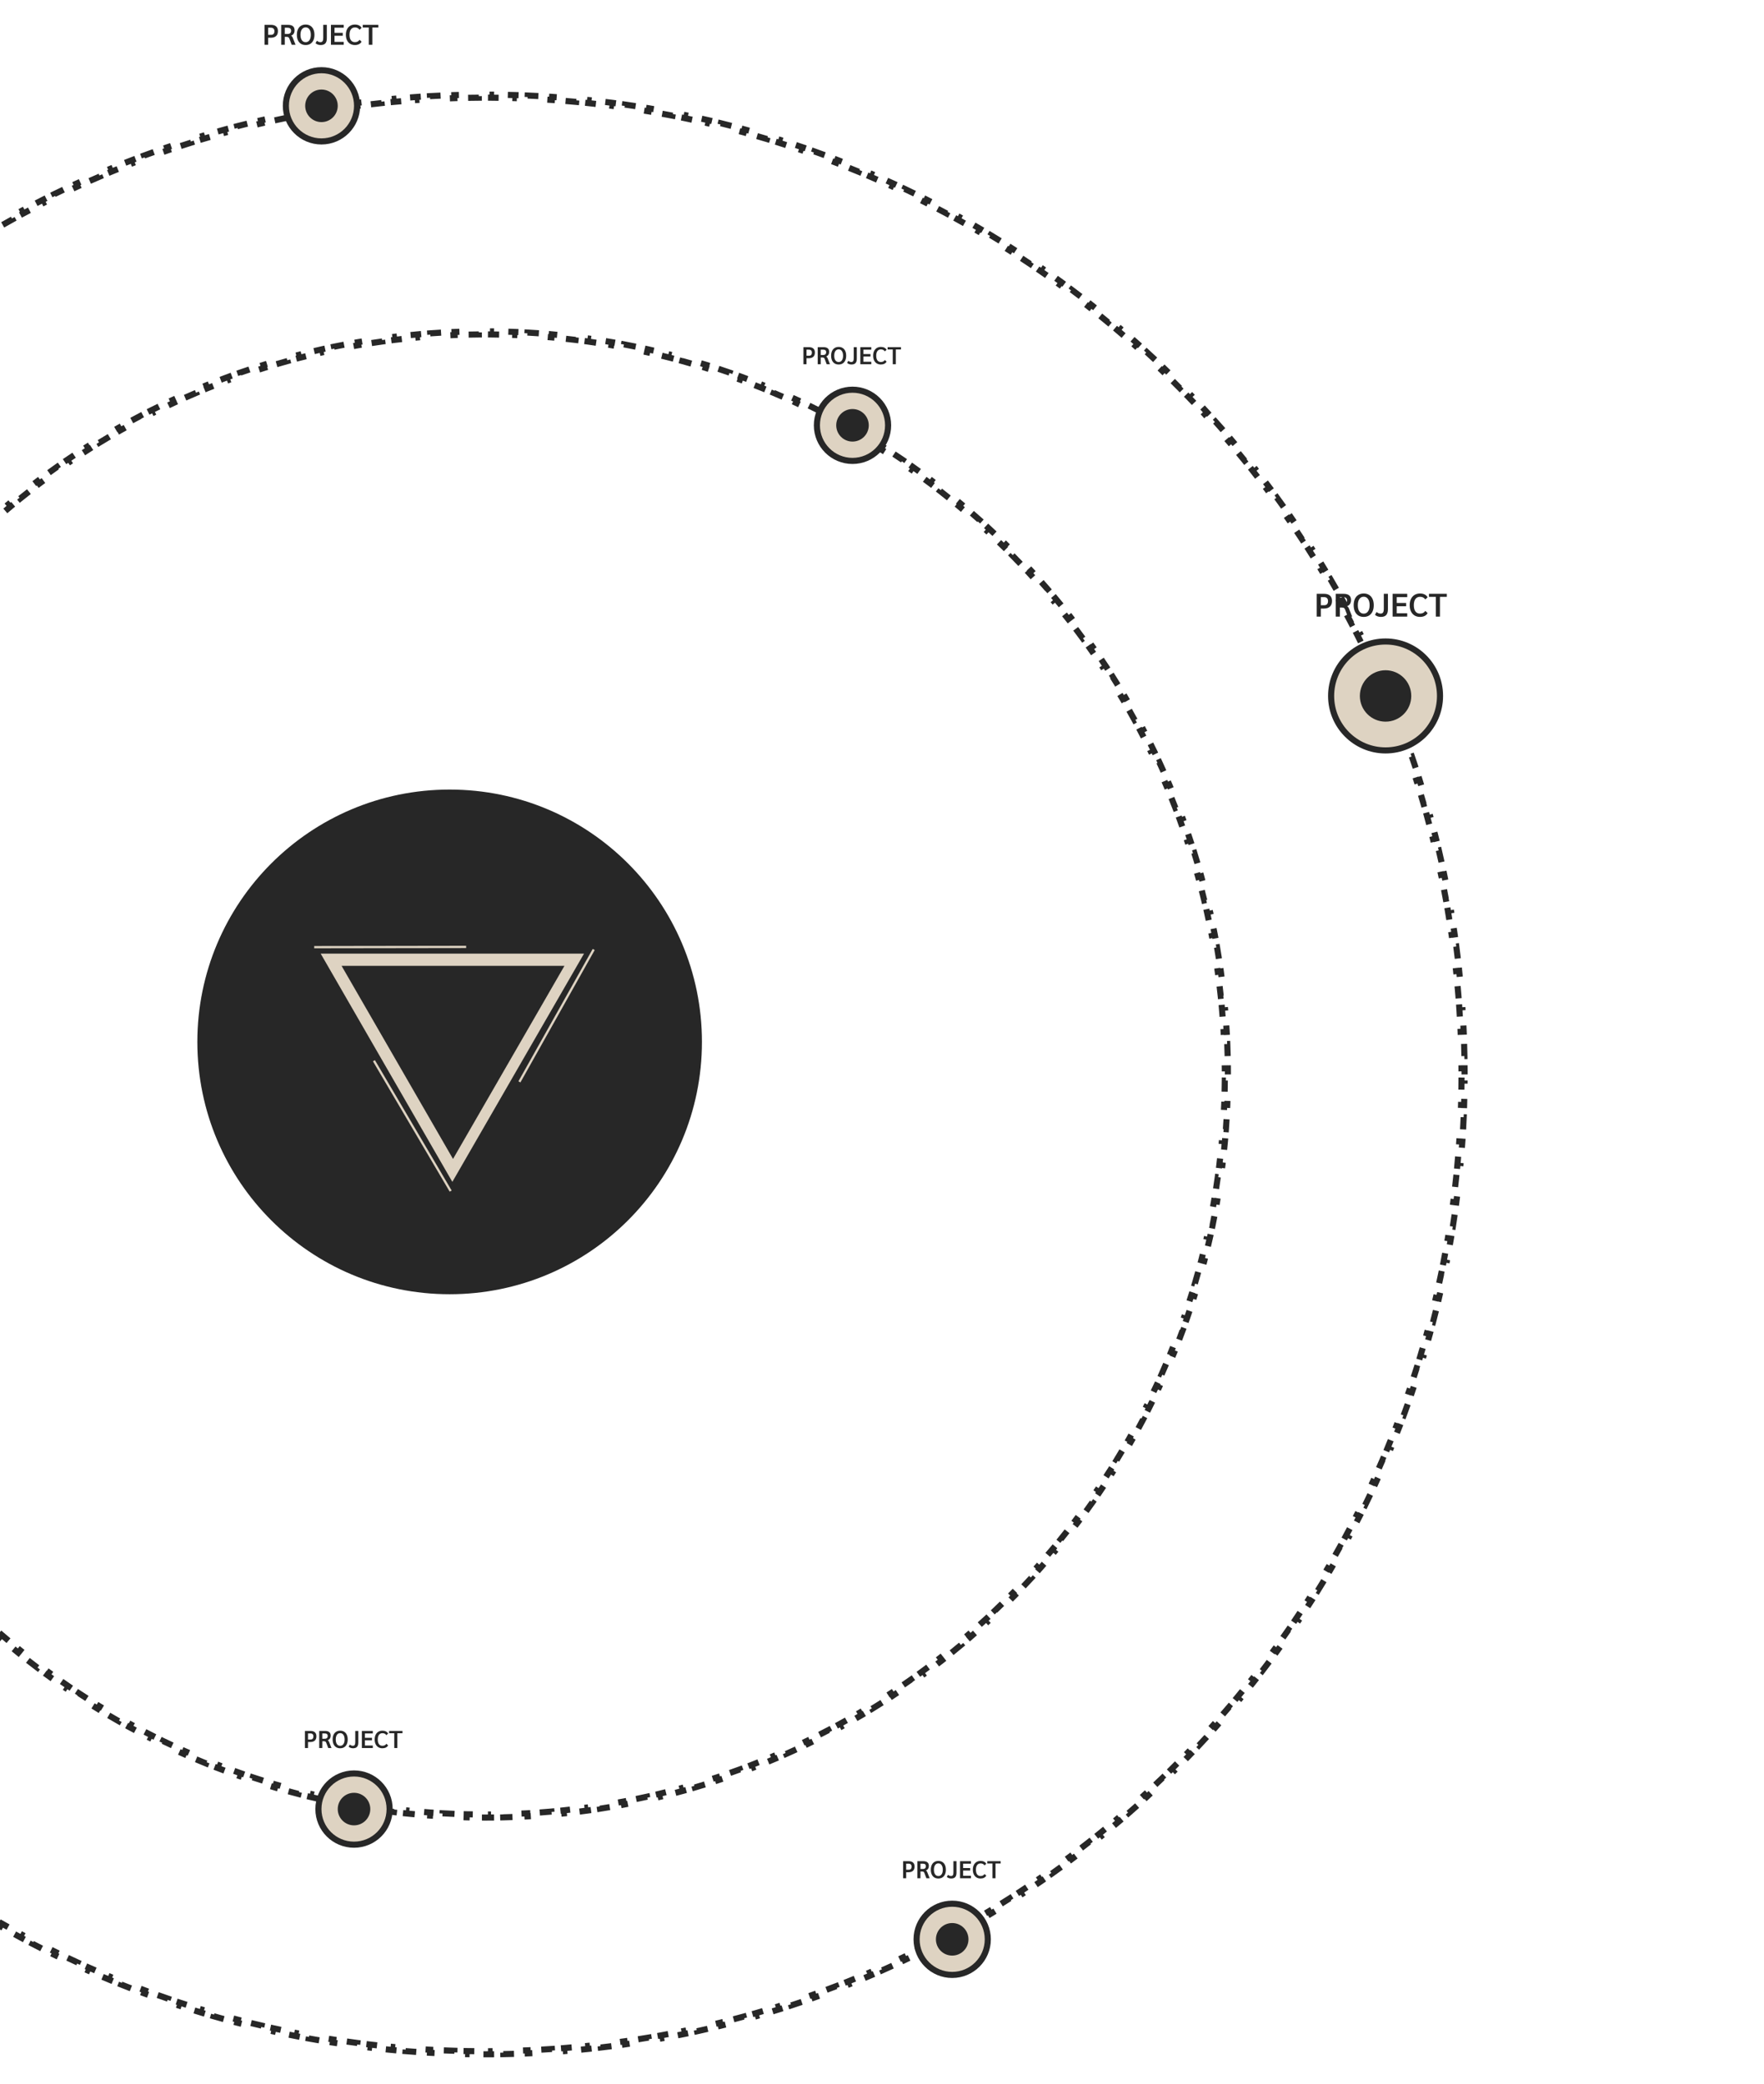<svg width="867" height="1024" viewBox="0 0 867 1024" fill="none" xmlns="http://www.w3.org/2000/svg">
<path d="M719.836 528C719.836 526.994 719.832 525.988 719.826 524.983L718.326 524.993C718.314 522.989 718.289 520.988 718.253 518.991L719.752 518.963C719.716 516.96 719.666 514.959 719.605 512.961L718.106 513.007C718.045 511.016 717.971 509.027 717.886 507.042L719.385 506.977C719.299 504.978 719.201 502.982 719.091 500.989L717.593 501.071C717.482 499.071 717.359 497.074 717.224 495.081L718.721 494.979C718.585 492.979 718.438 490.983 718.278 488.99L716.783 489.11C716.623 487.123 716.452 485.14 716.269 483.16L717.762 483.021C717.578 481.03 717.381 479.042 717.172 477.057L715.681 477.214C715.471 475.222 715.249 473.234 715.016 471.25L716.505 471.074C716.271 469.084 716.024 467.097 715.766 465.114L714.278 465.308C714.02 463.331 713.75 461.357 713.469 459.388L714.953 459.176C714.67 457.196 714.375 455.22 714.067 453.249L712.585 453.48C712.277 451.502 711.957 449.528 711.624 447.557L713.103 447.308C712.77 445.332 712.424 443.359 712.067 441.391L710.591 441.66C710.235 439.698 709.866 437.74 709.486 435.787L710.959 435.5C710.577 433.537 710.183 431.578 709.777 429.624L708.308 429.929C707.901 427.97 707.483 426.015 707.052 424.064L708.517 423.741C708.085 421.784 707.641 419.832 707.185 417.884L705.725 418.226C705.271 416.284 704.805 414.347 704.327 412.414L705.783 412.054C705.303 410.113 704.811 408.176 704.308 406.243L702.856 406.622C702.352 404.686 701.836 402.755 701.308 400.829L702.754 400.432C702.225 398.5 701.683 396.573 701.13 394.65L699.689 395.065C699.138 393.149 698.575 391.237 698.001 389.331L699.437 388.898C698.86 386.983 698.271 385.072 697.671 383.167L696.24 383.617C695.639 381.71 695.027 379.808 694.403 377.911L695.828 377.443C695.202 375.54 694.565 373.643 693.916 371.75L692.497 372.237C691.85 370.351 691.192 368.47 690.523 366.594L691.935 366.09C691.263 364.205 690.578 362.326 689.883 360.452L688.477 360.974C687.781 359.1 687.074 357.232 686.356 355.37L687.756 354.83C687.035 352.962 686.303 351.099 685.56 349.242L684.168 349.799C683.427 347.947 682.675 346.102 681.912 344.262L683.298 343.687C682.531 341.838 681.753 339.995 680.964 338.158L679.586 338.75C678.797 336.914 677.998 335.084 677.187 333.26L678.558 332.651C677.745 330.821 676.921 328.998 676.086 327.18L674.723 327.807C673.89 325.995 673.047 324.189 672.192 322.389L673.547 321.746C672.689 319.938 671.819 318.135 670.939 316.339L669.592 316.999C668.713 315.206 667.823 313.419 666.922 311.638L668.26 310.961C667.357 309.175 666.443 307.395 665.517 305.621L664.187 306.315C663.265 304.547 662.332 302.786 661.389 301.031L662.71 300.321C661.762 298.557 660.803 296.8 659.834 295.05L658.521 295.776C657.554 294.03 656.576 292.29 655.588 290.556L656.891 289.813C655.899 288.075 654.897 286.343 653.885 284.618L652.591 285.377C651.582 283.658 650.562 281.945 649.532 280.239L650.816 279.464C649.781 277.749 648.735 276.042 647.679 274.342L646.405 275.133C645.352 273.437 644.289 271.749 643.215 270.067L644.479 269.26C643.403 267.573 642.316 265.893 641.218 264.221L639.964 265.044C638.87 263.376 637.766 261.716 636.652 260.064L637.896 259.225C636.777 257.565 635.648 255.911 634.508 254.266L633.275 255.119C632.139 253.479 630.993 251.845 629.838 250.219L631.06 249.35C629.901 247.719 628.731 246.095 627.552 244.48L626.341 245.364C625.165 243.753 623.98 242.149 622.785 240.554L623.985 239.654C622.785 238.052 621.575 236.457 620.356 234.87L619.166 235.784C617.95 234.201 616.725 232.627 615.49 231.061L616.668 230.132C615.429 228.56 614.18 226.997 612.923 225.441L611.756 226.385C610.502 224.834 609.238 223.291 607.965 221.756L609.12 220.798C607.842 219.258 606.554 217.725 605.258 216.2L604.115 217.172C602.822 215.653 601.52 214.141 600.209 212.638L601.34 211.652C600.024 210.144 598.7 208.644 597.366 207.153L596.248 208.153C594.918 206.666 593.579 205.187 592.231 203.717L593.337 202.703C591.985 201.228 590.623 199.761 589.252 198.303L588.159 199.33C586.793 197.877 585.418 196.431 584.034 194.995L585.114 193.954C583.726 192.513 582.328 191.081 580.922 189.657L579.855 190.711C578.453 189.292 577.043 187.881 575.623 186.48L576.677 185.412C575.254 184.006 573.821 182.609 572.38 181.221L571.34 182.301C569.903 180.917 568.458 179.541 567.004 178.175L568.032 177.082C566.573 175.712 565.107 174.35 563.631 172.998L562.618 174.103C561.148 172.755 559.669 171.416 558.182 170.087L559.182 168.969C557.69 167.635 556.191 166.31 554.683 164.995L553.697 166.125C552.193 164.814 550.682 163.512 549.162 162.22L550.134 161.077C548.609 159.78 547.077 158.493 545.536 157.215L544.578 158.37C543.044 157.096 541.501 155.833 539.95 154.578L540.893 153.412C539.337 152.154 537.774 150.906 536.202 149.667L535.274 150.845C533.707 149.61 532.133 148.384 530.551 147.168L531.465 145.979C529.878 144.759 528.283 143.549 526.68 142.349L525.781 143.55C524.185 142.355 522.582 141.169 520.971 139.994L521.855 138.782C520.239 137.603 518.615 136.434 516.984 135.275L516.115 136.497C514.489 135.341 512.856 134.195 511.215 133.06L512.069 131.826C510.423 130.687 508.77 129.558 507.109 128.438L506.271 129.682C504.618 128.568 502.958 127.464 501.291 126.371L502.113 125.116C500.441 124.019 498.761 122.932 497.074 121.855L496.267 123.12C494.586 122.046 492.897 120.983 491.201 119.93L491.992 118.655C490.292 117.6 488.585 116.554 486.871 115.519L486.095 116.803C484.39 115.773 482.677 114.753 480.957 113.744L481.716 112.45C479.991 111.438 478.259 110.436 476.521 109.444L475.778 110.747C474.045 109.759 472.305 108.781 470.558 107.813L471.285 106.501C469.534 105.532 467.777 104.573 466.014 103.625L465.303 104.946C463.548 104.002 461.787 103.07 460.019 102.147L460.713 100.817C458.939 99.892 457.159 98.978 455.373 98.074L454.696 99.413C452.915 98.512 451.128 97.622 449.335 96.743L449.995 95.396C448.199 94.516 446.397 93.646 444.588 92.788L443.945 94.143C442.145 93.288 440.339 92.445 438.527 91.612L439.154 90.249C437.336 89.414 435.513 88.59 433.683 87.777L433.074 89.147C431.25 88.337 429.42 87.537 427.584 86.749L428.176 85.371C426.339 84.582 424.496 83.804 422.647 83.037L422.072 84.423C420.232 83.66 418.387 82.908 416.535 82.167L417.092 80.775C415.235 80.031 413.372 79.3 411.504 78.579L410.964 79.979C409.102 79.261 407.233 78.554 405.36 77.858L405.882 76.452C404.008 75.757 402.129 75.072 400.244 74.4L399.74 75.812C397.864 75.143 395.983 74.484 394.097 73.838L394.583 72.419C392.691 71.77 390.794 71.133 388.891 70.507L388.422 71.932C386.526 71.308 384.624 70.696 382.716 70.095L383.167 68.664C381.262 68.064 379.351 67.475 377.436 66.898L377.003 68.334C375.096 67.76 373.185 67.197 371.269 66.646L371.683 65.204C369.761 64.651 367.833 64.11 365.901 63.581L365.505 65.027C363.579 64.499 361.648 63.983 359.712 63.479L360.09 62.027C358.158 61.524 356.221 61.032 354.279 60.552L353.919 62.008C351.987 61.531 350.05 61.065 348.108 60.61L348.45 59.15C346.502 58.694 344.55 58.25 342.593 57.818L342.27 59.283C340.319 58.852 338.364 58.434 336.404 58.027L336.709 56.558C334.755 56.152 332.796 55.758 330.833 55.377L330.547 56.849C328.593 56.469 326.636 56.101 324.674 55.744L324.942 54.268C322.974 53.911 321.002 53.565 319.025 53.232L318.776 54.711C316.806 54.379 314.832 54.058 312.853 53.75L313.084 52.268C311.113 51.961 309.137 51.665 307.158 51.382L306.945 52.867C304.976 52.585 303.003 52.315 301.026 52.057L301.22 50.57C299.237 50.311 297.25 50.064 295.259 49.83L295.084 51.32C293.099 51.086 291.111 50.864 289.119 50.655L289.276 49.163C287.292 48.954 285.303 48.758 283.312 48.573L283.174 50.067C281.194 49.883 279.21 49.712 277.223 49.553L277.343 48.057C275.35 47.898 273.354 47.75 271.354 47.614L271.252 49.111C269.259 48.976 267.262 48.853 265.262 48.743L265.344 47.245C263.351 47.135 261.355 47.037 259.356 46.951L259.291 48.449C257.306 48.364 255.317 48.291 253.326 48.23L253.372 46.73C251.374 46.669 249.373 46.62 247.37 46.583L247.342 48.083C245.344 48.046 243.344 48.022 241.34 48.009L241.35 46.509C240.345 46.503 239.34 46.5 238.334 46.5C237.328 46.5 236.322 46.503 235.317 46.509L235.326 48.009C233.323 48.022 231.322 48.046 229.325 48.083L229.297 46.583C227.293 46.62 225.293 46.669 223.295 46.73L223.341 48.23C221.349 48.291 219.361 48.364 217.376 48.449L217.311 46.951C215.312 47.037 213.315 47.135 211.322 47.245L211.405 48.743C209.405 48.853 207.408 48.976 205.414 49.111L205.313 47.615C203.313 47.75 201.317 47.898 199.324 48.057L199.444 49.553C197.457 49.712 195.473 49.883 193.493 50.067L193.355 48.573C191.363 48.758 189.375 48.954 187.391 49.163L187.548 50.655C185.556 50.864 183.568 51.086 181.584 51.32L181.408 49.83C179.417 50.064 177.431 50.311 175.447 50.57L175.641 52.057C173.664 52.315 171.691 52.585 169.722 52.867L169.509 51.382C167.53 51.665 165.554 51.961 163.583 52.268L163.814 53.75C161.836 54.058 159.861 54.379 157.891 54.711L157.642 53.232C155.666 53.566 153.693 53.911 151.725 54.269L151.993 55.744C150.032 56.101 148.074 56.469 146.12 56.849L145.834 55.377C143.871 55.759 141.912 56.153 139.958 56.558L140.263 58.027C138.304 58.434 136.348 58.852 134.398 59.283L134.074 57.818C132.118 58.25 130.165 58.694 128.218 59.15L128.559 60.61C126.618 61.065 124.681 61.531 122.748 62.008L122.388 60.552C120.447 61.032 118.51 61.524 116.577 62.028L116.956 63.479C115.02 63.983 113.089 64.5 111.163 65.028L110.766 63.581C108.834 64.11 106.907 64.652 104.984 65.204L105.399 66.646C103.483 67.197 101.571 67.76 99.665 68.334L99.232 66.898C97.317 67.475 95.406 68.064 93.501 68.664L93.951 70.095C92.044 70.696 90.142 71.308 88.245 71.932L87.777 70.507C85.874 71.133 83.977 71.77 82.084 72.419L82.571 73.838C80.685 74.485 78.804 75.143 76.928 75.812L76.424 74.4C74.539 75.072 72.66 75.757 70.786 76.452L71.308 77.858C69.434 78.554 67.566 79.261 65.704 79.979L65.164 78.579C63.295 79.3 61.433 80.031 59.575 80.775L60.133 82.167C58.281 82.908 56.436 83.66 54.596 84.423L54.021 83.037C52.172 83.804 50.329 84.582 48.492 85.371L49.084 86.749C47.248 87.537 45.418 88.337 43.594 89.147L42.985 87.777C41.155 88.59 39.332 89.414 37.514 90.249L38.141 91.612C36.329 92.445 34.523 93.288 32.723 94.143L32.08 92.788C30.271 93.646 28.469 94.516 26.673 95.396L27.333 96.743C25.54 97.622 23.753 98.512 21.972 99.413L21.295 98.074C19.509 98.978 17.729 99.892 15.955 100.817L16.649 102.147C14.881 103.069 13.12 104.002 11.365 104.946L10.655 103.625C8.891 104.573 7.134 105.532 5.384 106.501L6.11 107.813C4.364 108.781 2.624 109.759 0.891 110.747L0.147 109.444C-1.591 110.436 -3.323 111.438 -5.048 112.45L-4.289 113.744C-6.008 114.753 -7.721 115.773 -9.427 116.803L-10.202 115.519C-11.917 116.554 -13.624 117.599 -15.324 118.655L-14.533 119.93C-16.229 120.983 -17.917 122.046 -19.599 123.119L-20.406 121.855C-22.093 122.932 -23.773 124.019 -25.445 125.116L-24.622 126.37C-26.29 127.464 -27.95 128.568 -29.602 129.682L-30.441 128.438C-32.101 129.558 -33.754 130.687 -35.4 131.826L-34.546 133.059C-36.187 134.195 -37.821 135.341 -39.447 136.497L-40.316 135.274C-41.947 136.434 -43.57 137.603 -45.186 138.782L-44.302 139.994C-45.913 141.169 -47.517 142.355 -49.112 143.55L-50.011 142.349C-51.614 143.549 -53.209 144.759 -54.796 145.979L-53.882 147.168C-55.464 148.384 -57.039 149.61 -58.605 150.845L-59.534 149.667C-61.105 150.906 -62.669 152.154 -64.224 153.412L-63.281 154.578C-64.832 155.833 -66.375 157.096 -67.91 158.369L-68.867 157.215C-70.408 158.493 -71.941 159.78 -73.465 161.077L-72.493 162.219C-74.013 163.512 -75.525 164.814 -77.028 166.125L-78.014 164.995C-79.522 166.31 -81.022 167.635 -82.513 168.968L-81.513 170.087C-83 171.416 -84.479 172.755 -85.949 174.103L-86.963 172.997C-88.438 174.35 -89.904 175.711 -91.363 177.082L-90.335 178.175C-91.789 179.541 -93.234 180.916 -94.671 182.301L-95.712 181.22C-97.153 182.609 -98.585 184.006 -100.009 185.412L-98.954 186.479C-100.374 187.881 -101.784 189.292 -103.186 190.711L-104.253 189.657C-105.659 191.081 -107.057 192.513 -108.445 193.954L-107.365 194.995C-108.749 196.431 -110.124 197.876 -111.491 199.33L-112.584 198.303C-113.954 199.761 -115.316 201.228 -116.668 202.703L-115.562 203.717C-116.91 205.187 -118.249 206.665 -119.579 208.152L-120.697 207.152C-122.031 208.644 -123.355 210.144 -124.671 211.652L-123.54 212.638C-124.851 214.141 -126.153 215.652 -127.446 217.172L-128.589 216.2C-129.885 217.725 -131.173 219.257 -132.451 220.798L-131.296 221.756C-132.569 223.291 -133.833 224.834 -135.087 226.385L-136.253 225.441C-137.511 226.997 -138.76 228.56 -139.999 230.132L-138.821 231.06C-140.056 232.627 -141.281 234.201 -142.497 235.784L-143.686 234.87C-144.906 236.457 -146.116 238.052 -147.316 239.654L-146.116 240.553C-147.311 242.149 -148.496 243.753 -149.671 245.363L-150.883 244.479C-152.062 246.095 -153.232 247.719 -154.391 249.35L-153.168 250.219C-154.324 251.845 -155.47 253.478 -156.606 255.119L-157.839 254.266C-158.978 255.911 -160.108 257.565 -161.227 259.225L-159.983 260.063C-161.097 261.716 -162.201 263.376 -163.295 265.043L-164.549 264.221C-165.646 265.893 -166.733 267.573 -167.81 269.26L-166.546 270.067C-167.619 271.748 -168.683 273.437 -169.736 275.133L-171.01 274.342C-172.066 276.042 -173.111 277.749 -174.146 279.463L-172.862 280.239C-173.892 281.945 -174.912 283.657 -175.921 285.377L-177.215 284.618C-178.228 286.343 -179.23 288.075 -180.221 289.813L-178.918 290.556C-179.907 292.29 -180.884 294.03 -181.852 295.776L-183.164 295.049C-184.133 296.8 -185.092 298.557 -186.041 300.32L-184.719 301.031C-185.663 302.786 -186.596 304.547 -187.518 306.315L-188.848 305.621C-189.773 307.395 -190.687 309.175 -191.591 310.961L-190.252 311.638C-191.153 313.419 -192.043 315.206 -192.922 316.999L-194.269 316.339C-195.149 318.135 -196.019 319.937 -196.878 321.746L-195.523 322.389C-196.377 324.189 -197.22 325.995 -198.053 327.807L-199.416 327.18C-200.251 328.998 -201.075 330.821 -201.888 332.651L-200.518 333.26C-201.328 335.084 -202.128 336.914 -202.916 338.75L-204.294 338.158C-205.083 339.995 -205.861 341.838 -206.628 343.687L-205.242 344.262C-206.005 346.102 -206.757 347.947 -207.498 349.799L-208.891 349.242C-209.634 351.099 -210.365 352.962 -211.086 354.83L-209.686 355.37C-210.404 357.232 -211.111 359.101 -211.807 360.974L-213.213 360.452C-213.909 362.326 -214.593 364.205 -215.265 366.09L-213.853 366.594C-214.522 368.47 -215.181 370.351 -215.827 372.237L-217.246 371.751C-217.895 373.643 -218.532 375.54 -219.158 377.443L-217.733 377.912C-218.357 379.808 -218.969 381.71 -219.57 383.617L-221.001 383.167C-221.601 385.072 -222.19 386.983 -222.767 388.898L-221.331 389.331C-221.905 391.238 -222.468 393.149 -223.019 395.065L-224.46 394.651C-225.013 396.573 -225.555 398.501 -226.084 400.433L-224.637 400.829C-225.165 402.755 -225.682 404.686 -226.186 406.622L-227.637 406.244C-228.141 408.176 -228.633 410.113 -229.113 412.055L-227.657 412.415C-228.134 414.347 -228.6 416.284 -229.055 418.226L-230.515 417.884C-230.971 419.832 -231.415 421.784 -231.847 423.741L-230.382 424.064C-230.812 426.015 -231.231 427.97 -231.638 429.929L-233.107 429.625C-233.512 431.579 -233.906 433.538 -234.288 435.5L-232.816 435.787C-233.196 437.74 -233.564 439.698 -233.921 441.66L-235.396 441.392C-235.754 443.36 -236.099 445.332 -236.433 447.308L-234.954 447.558C-235.286 449.528 -235.607 451.502 -235.915 453.48L-237.397 453.249C-237.704 455.221 -238 457.197 -238.283 459.176L-236.798 459.389C-237.08 461.358 -237.35 463.331 -237.608 465.308L-239.095 465.114C-239.354 467.097 -239.6 469.084 -239.835 471.075L-238.345 471.25C-238.579 473.235 -238.8 475.223 -239.01 477.215L-240.502 477.058C-240.71 479.042 -240.907 481.03 -241.091 483.022L-239.598 483.16C-239.781 485.14 -239.953 487.124 -240.112 489.111L-241.607 488.991C-241.767 490.984 -241.915 492.98 -242.05 494.98L-240.553 495.081C-240.688 497.075 -240.811 499.072 -240.922 501.072L-242.42 500.989C-242.53 502.983 -242.628 504.979 -242.714 506.978L-241.215 507.043C-241.301 509.028 -241.374 511.017 -241.435 513.008L-242.934 512.962C-242.995 514.96 -243.045 516.961 -243.081 518.964L-241.582 518.992C-241.618 520.989 -241.643 522.99 -241.655 524.994L-243.155 524.984C-243.161 525.989 -243.164 526.994 -243.164 528C-243.164 529.006 -243.161 530.012 -243.155 531.017L-241.655 531.007C-241.643 533.011 -241.618 535.011 -241.582 537.009L-243.081 537.037C-243.044 539.04 -242.995 541.041 -242.934 543.039L-241.435 542.993C-241.374 544.984 -241.3 546.973 -241.215 548.958L-242.714 549.023C-242.628 551.022 -242.53 553.018 -242.419 555.011L-240.922 554.929C-240.811 556.929 -240.688 558.926 -240.553 560.919L-242.05 561.021C-241.914 563.021 -241.767 565.017 -241.607 567.01L-240.112 566.89C-239.952 568.877 -239.781 570.86 -239.597 572.84L-241.091 572.979C-240.907 574.97 -240.71 576.958 -240.501 578.943L-239.009 578.786C-238.8 580.778 -238.578 582.766 -238.345 584.75L-239.834 584.926C-239.6 586.916 -239.353 588.903 -239.095 590.886L-237.607 590.692C-237.349 592.669 -237.079 594.643 -236.797 596.612L-238.282 596.824C-237.999 598.804 -237.704 600.779 -237.396 602.751L-235.914 602.52C-235.606 604.498 -235.285 606.472 -234.953 608.443L-236.432 608.692C-236.099 610.668 -235.753 612.641 -235.396 614.609L-233.92 614.34C-233.563 616.302 -233.195 618.26 -232.815 620.213L-234.287 620.5C-233.906 622.463 -233.512 624.422 -233.106 626.376L-231.637 626.071C-231.23 628.03 -230.812 629.985 -230.381 631.936L-231.846 632.259C-231.414 634.216 -230.97 636.168 -230.514 638.116L-229.054 637.774C-228.599 639.716 -228.133 641.653 -227.656 643.586L-229.112 643.946C-228.632 645.887 -228.14 647.824 -227.636 649.757L-226.185 649.378C-225.681 651.314 -225.164 653.245 -224.637 655.171L-226.083 655.568C-225.554 657.5 -225.012 659.427 -224.459 661.35L-223.018 660.935C-222.467 662.851 -221.904 664.763 -221.33 666.669L-222.766 667.102C-222.189 669.017 -221.6 670.928 -221 672.833L-219.569 672.383C-218.968 674.29 -218.356 676.192 -217.732 678.089L-219.157 678.557C-218.531 680.46 -217.894 682.357 -217.245 684.25L-215.826 683.763C-215.179 685.649 -214.521 687.53 -213.852 689.406L-215.264 689.91C-214.592 691.795 -213.907 693.674 -213.212 695.548L-211.806 695.026C-211.11 696.9 -210.403 698.768 -209.685 700.63L-211.084 701.17C-210.364 703.038 -209.632 704.901 -208.889 706.758L-207.497 706.201C-206.756 708.053 -206.004 709.898 -205.241 711.738L-206.627 712.313C-205.86 714.162 -205.082 716.005 -204.293 717.842L-202.915 717.25C-202.126 719.086 -201.327 720.916 -200.516 722.74L-201.887 723.349C-201.074 725.179 -200.25 727.002 -199.415 728.82L-198.052 728.193C-197.219 730.005 -196.375 731.811 -195.521 733.611L-196.876 734.254C-196.018 736.062 -195.148 737.865 -194.267 739.661L-192.921 739.001C-192.041 740.794 -191.152 742.581 -190.251 744.362L-191.589 745.039C-190.686 746.825 -189.771 748.605 -188.846 750.379L-187.516 749.685C-186.594 751.453 -185.661 753.214 -184.718 754.969L-186.039 755.679C-185.091 757.443 -184.132 759.2 -183.163 760.95L-181.85 760.224C-180.883 761.97 -179.905 763.71 -178.917 765.443L-180.22 766.187C-179.228 767.925 -178.226 769.657 -177.213 771.382L-175.92 770.623C-174.91 772.342 -173.891 774.055 -172.861 775.761L-174.145 776.536C-173.11 778.251 -172.064 779.958 -171.008 781.658L-169.734 780.867C-168.681 782.563 -167.618 784.251 -166.544 785.933L-167.808 786.74C-166.732 788.427 -165.644 790.107 -164.547 791.779L-163.293 790.956C-162.199 792.624 -161.095 794.284 -159.981 795.936L-161.225 796.775C-160.106 798.435 -158.977 800.089 -157.837 801.734L-156.604 800.881C-155.468 802.521 -154.322 804.155 -153.166 805.781L-154.389 806.65C-153.23 808.281 -152.06 809.905 -150.881 811.521L-149.67 810.636C-148.494 812.247 -147.309 813.851 -146.114 815.446L-147.314 816.346C-146.114 817.948 -144.904 819.543 -143.685 821.13L-142.495 820.216C-141.279 821.799 -140.054 823.373 -138.819 824.939L-139.997 825.868C-138.758 827.44 -137.509 829.003 -136.251 830.558L-135.085 829.615C-133.831 831.166 -132.567 832.709 -131.294 834.244L-132.448 835.202C-131.171 836.742 -129.883 838.275 -128.586 839.799L-127.444 838.828C-126.151 840.347 -124.849 841.859 -123.538 843.362L-124.668 844.348C-123.353 845.856 -122.029 847.356 -120.695 848.847L-119.577 847.847C-118.247 849.334 -116.908 850.813 -115.56 852.283L-116.666 853.297C-115.313 854.772 -113.952 856.239 -112.581 857.697L-111.488 856.67C-110.122 858.123 -108.747 859.569 -107.363 861.005L-108.443 862.046C-107.054 863.487 -105.657 864.919 -104.251 866.343L-103.184 865.289C-101.782 866.708 -100.371 868.119 -98.952 869.52L-100.006 870.588C-98.583 871.994 -97.15 873.391 -95.709 874.779L-94.668 873.699C-93.232 875.083 -91.787 876.459 -90.333 877.825L-91.36 878.918C-89.902 880.288 -88.436 881.65 -86.96 883.003L-85.947 881.897C-84.476 883.245 -82.998 884.584 -81.511 885.913L-82.511 887.031C-81.019 888.365 -79.52 889.69 -78.012 891.005L-77.026 889.875C-75.522 891.186 -74.011 892.488 -72.491 893.78L-73.463 894.923C-71.938 896.22 -70.406 897.507 -68.865 898.785L-67.907 897.63C-66.373 898.904 -64.829 900.167 -63.279 901.422L-64.222 902.588C-62.666 903.846 -61.103 905.094 -59.531 906.333L-58.603 905.155C-57.036 906.39 -55.462 907.616 -53.88 908.832L-54.794 910.021C-53.206 911.241 -51.611 912.451 -50.009 913.651L-49.11 912.45C-47.514 913.645 -45.911 914.831 -44.3 916.006L-45.184 917.218C-43.568 918.397 -41.944 919.566 -40.313 920.725L-39.444 919.503C-37.818 920.659 -36.185 921.805 -34.544 922.94L-35.398 924.174C-33.752 925.313 -32.099 926.442 -30.438 927.562L-29.6 926.318C-27.947 927.432 -26.287 928.536 -24.62 929.629L-25.442 930.884C-23.77 931.981 -22.09 933.068 -20.403 934.145L-19.596 932.88C-17.915 933.954 -16.226 935.017 -14.53 936.07L-15.321 937.345C-13.621 938.4 -11.914 939.446 -10.2 940.481L-9.424 939.197C-7.718 940.227 -6.006 941.247 -4.286 942.256L-5.045 943.55C-3.32 944.562 -1.588 945.564 0.15 946.556L0.893 945.253C2.627 946.241 4.367 947.219 6.113 948.187L5.386 949.499C7.137 950.468 8.894 951.427 10.658 952.375L11.368 951.054C13.123 951.998 14.884 952.93 16.652 953.853L15.958 955.183C17.732 956.108 19.512 957.022 21.298 957.926L21.975 956.587C23.756 957.488 25.543 958.378 27.336 959.257L26.676 960.604C28.472 961.484 30.274 962.354 32.083 963.212L32.726 961.857C34.526 962.712 36.332 963.555 38.144 964.388L37.517 965.751C39.335 966.586 41.158 967.41 42.988 968.223L43.597 966.852C45.421 967.663 47.251 968.463 49.087 969.251L48.495 970.629C50.332 971.418 52.175 972.196 54.024 972.963L54.599 971.577C56.439 972.34 58.285 973.092 60.136 973.833L59.579 975.226C61.436 975.969 63.299 976.7 65.167 977.421L65.707 976.021C67.57 976.739 69.438 977.446 71.311 978.142L70.79 979.548C72.663 980.243 74.543 980.928 76.427 981.6L76.931 980.188C78.807 980.857 80.688 981.516 82.574 982.162L82.088 983.581C83.98 984.23 85.877 984.867 87.78 985.493L88.249 984.068C90.145 984.692 92.047 985.304 93.955 985.905L93.504 987.336C95.409 987.936 97.32 988.525 99.236 989.102L99.668 987.666C101.575 988.24 103.486 988.803 105.403 989.354L104.988 990.796C106.91 991.348 108.838 991.89 110.77 992.419L111.166 990.973C113.093 991.5 115.023 992.017 116.959 992.521L116.581 993.973C118.513 994.476 120.45 994.968 122.392 995.448L122.752 993.992C124.684 994.469 126.622 994.936 128.563 995.39L128.221 996.85C130.169 997.306 132.121 997.75 134.078 998.182L134.402 996.717C136.352 997.148 138.307 997.566 140.267 997.973L139.962 999.442C141.916 999.848 143.875 1000.24 145.838 1000.62L146.124 999.151C148.078 999.531 150.035 999.899 151.997 1000.26L151.729 1001.73C153.697 1002.09 155.669 1002.43 157.646 1002.77L157.895 1001.29C159.865 1001.62 161.839 1001.94 163.818 1002.25L163.587 1003.73C165.558 1004.04 167.534 1004.33 169.513 1004.62L169.726 1003.13C171.695 1003.42 173.668 1003.69 175.645 1003.94L175.451 1005.43C177.435 1005.69 179.421 1005.94 181.412 1006.17L181.588 1004.68C183.572 1004.91 185.56 1005.14 187.552 1005.35L187.395 1006.84C189.38 1007.05 191.368 1007.24 193.359 1007.43L193.498 1005.93C195.478 1006.12 197.461 1006.29 199.448 1006.45L199.328 1007.94C201.321 1008.1 203.318 1008.25 205.317 1008.39L205.419 1006.89C207.412 1007.02 209.409 1007.15 211.41 1007.26L211.327 1008.76C213.32 1008.87 215.316 1008.96 217.315 1009.05L217.38 1007.55C219.365 1007.64 221.354 1007.71 223.345 1007.77L223.299 1009.27C225.297 1009.33 227.298 1009.38 229.301 1009.42L229.329 1007.92C231.327 1007.95 233.327 1007.98 235.331 1007.99L235.322 1009.49C236.326 1009.5 237.331 1009.5 238.337 1009.5C239.344 1009.5 240.349 1009.5 241.354 1009.49L241.345 1007.99C243.348 1007.98 245.349 1007.95 247.346 1007.92L247.374 1009.42C249.378 1009.38 251.378 1009.33 253.376 1009.27L253.33 1007.77C255.322 1007.71 257.31 1007.64 259.296 1007.55L259.36 1009.05C261.359 1008.96 263.356 1008.87 265.349 1008.76L265.266 1007.26C267.266 1007.15 269.263 1007.02 271.257 1006.89L271.358 1008.39C273.358 1008.25 275.354 1008.1 277.347 1007.94L277.227 1006.45C279.214 1006.29 281.198 1006.12 283.178 1005.93L283.316 1007.43C285.308 1007.24 287.296 1007.05 289.28 1006.84L289.123 1005.35C291.115 1005.14 293.103 1004.91 295.088 1004.68L295.263 1006.17C297.254 1005.94 299.241 1005.69 301.224 1005.43L301.03 1003.94C303.007 1003.69 304.98 1003.42 306.949 1003.13L307.162 1004.62C309.141 1004.33 311.117 1004.04 313.088 1003.73L312.857 1002.25C314.836 1001.94 316.81 1001.62 318.78 1001.29L319.029 1002.77C321.006 1002.43 322.978 1002.09 324.946 1001.73L324.678 1000.26C326.64 999.899 328.597 999.531 330.551 999.151L330.837 1000.62C332.8 1000.24 334.759 999.848 336.713 999.442L336.408 997.973C338.368 997.566 340.323 997.148 342.273 996.717L342.597 998.182C344.553 997.75 346.506 997.306 348.453 996.85L348.112 995.39C350.053 994.935 351.99 994.469 353.923 993.992L354.283 995.448C356.224 994.968 358.161 994.476 360.094 993.972L359.715 992.521C361.651 992.017 363.582 991.5 365.508 990.973L365.905 992.419C367.837 991.89 369.764 991.348 371.687 990.795L371.272 989.354C373.188 988.803 375.1 988.24 377.006 987.666L377.439 989.102C379.355 988.525 381.265 987.936 383.171 987.336L382.72 985.905C384.627 985.304 386.529 984.692 388.426 984.068L388.894 985.493C390.797 984.867 392.695 984.23 394.587 983.581L394.1 982.162C395.986 981.515 397.867 980.857 399.743 980.188L400.247 981.6C402.132 980.928 404.011 980.243 405.885 979.548L405.363 978.142C407.237 977.446 409.105 976.739 410.968 976.021L411.507 977.421C413.376 976.7 415.238 975.968 417.096 975.225L416.538 973.833C418.39 973.092 420.235 972.34 422.075 971.577L422.65 972.963C424.499 972.196 426.342 971.418 428.179 970.629L427.587 969.251C429.423 968.463 431.253 967.663 433.077 966.852L433.686 968.223C435.516 967.41 437.339 966.586 439.157 965.751L438.531 964.388C440.342 963.555 442.148 962.712 443.948 961.857L444.591 963.212C446.4 962.354 448.202 961.484 449.998 960.604L449.338 959.257C451.131 958.378 452.918 957.488 454.699 956.587L455.376 957.926C457.162 957.022 458.942 956.108 460.716 955.183L460.022 953.853C461.79 952.931 463.551 951.998 465.306 951.054L466.016 952.375C467.78 951.427 469.537 950.468 471.287 949.499L470.561 948.187C472.307 947.219 474.047 946.241 475.781 945.253L476.524 946.556C478.262 945.564 479.994 944.562 481.719 943.55L480.96 942.256C482.679 941.247 484.392 940.227 486.098 939.197L486.873 940.481C488.588 939.446 490.295 938.401 491.995 937.345L491.204 936.07C492.9 935.017 494.588 933.954 496.27 932.881L497.077 934.145C498.764 933.068 500.444 931.981 502.116 930.884L501.293 929.63C502.961 928.536 504.621 927.432 506.273 926.318L507.112 927.562C508.772 926.443 510.425 925.313 512.071 924.174L511.218 922.941C512.858 921.805 514.492 920.659 516.118 919.503L516.987 920.726C518.618 919.566 520.242 918.397 521.857 917.218L520.973 916.006C522.584 914.831 524.188 913.645 525.783 912.45L526.682 913.651C528.285 912.451 529.88 911.241 531.467 910.021L530.553 908.832C532.135 907.616 533.71 906.39 535.276 905.155L536.205 906.333C537.776 905.094 539.34 903.846 540.895 902.588L539.952 901.422C541.503 900.167 543.046 898.904 544.581 897.631L545.539 898.785C547.079 897.507 548.612 896.22 550.136 894.923L549.164 893.781C550.684 892.488 552.196 891.186 553.699 889.875L554.685 891.005C556.193 889.69 557.693 888.365 559.184 887.032L558.184 885.914C559.671 884.584 561.15 883.245 562.62 881.897L563.634 883.003C565.109 881.65 566.576 880.289 568.034 878.918L567.007 877.825C568.46 876.459 569.905 875.084 571.342 873.699L572.383 874.78C573.824 873.391 575.256 871.994 576.68 870.588L575.626 869.521C577.045 868.119 578.455 866.708 579.857 865.289L580.924 866.343C582.33 864.919 583.728 863.487 585.116 862.046L584.036 861.005C585.42 859.569 586.795 858.124 588.162 856.67L589.255 857.697C590.625 856.239 591.987 854.772 593.339 853.297L592.234 852.283C593.581 850.813 594.92 849.335 596.25 847.848L597.368 848.848C598.702 847.356 600.026 845.856 601.342 844.348L600.211 843.362C601.522 841.859 602.824 840.348 604.117 838.828L605.26 839.8C606.556 838.275 607.844 836.743 609.122 835.202L607.967 834.244C609.24 832.709 610.504 831.166 611.758 829.615L612.925 830.559C614.182 829.003 615.431 827.44 616.67 825.868L615.492 824.94C616.727 823.373 617.952 821.799 619.168 820.216L620.358 821.13C621.577 819.543 622.787 817.948 623.987 816.346L622.787 815.447C623.982 813.851 625.167 812.248 626.343 810.637L627.554 811.521C628.733 809.905 629.903 808.281 631.062 806.65L629.839 805.781C630.995 804.155 632.141 802.522 633.277 800.881L634.51 801.734C635.65 800.089 636.779 798.435 637.898 796.775L636.654 795.937C637.768 794.284 638.872 792.624 639.966 790.957L641.22 791.779C642.317 790.107 643.404 788.427 644.481 786.74L643.217 785.933C644.29 784.252 645.354 782.563 646.407 780.867L647.681 781.658C648.737 779.958 649.782 778.251 650.817 776.537L649.533 775.761C650.563 774.055 651.583 772.343 652.593 770.623L653.886 771.382C654.899 769.657 655.901 767.925 656.892 766.187L655.589 765.444C656.578 763.711 657.556 761.97 658.523 760.224L659.835 760.951C660.805 759.2 661.763 757.443 662.712 755.68L661.39 754.969C662.334 753.214 663.267 751.453 664.189 749.685L665.519 750.379C666.444 748.605 667.358 746.825 668.262 745.039L666.923 744.362C667.824 742.581 668.714 740.794 669.593 739.001L670.94 739.661C671.82 737.865 672.69 736.063 673.549 734.254L672.194 733.611C673.048 731.811 673.892 730.005 674.724 728.193L676.087 728.82C676.922 727.002 677.746 725.179 678.559 723.349L677.189 722.74C677.999 720.916 678.799 719.086 679.587 717.25L680.965 717.842C681.754 716.005 682.532 714.162 683.299 712.313L681.914 711.738C682.677 709.898 683.428 708.053 684.169 706.201L685.562 706.758C686.305 704.901 687.036 703.038 687.757 701.17L686.357 700.63C687.075 698.768 687.782 696.899 688.478 695.026L689.884 695.548C690.58 693.674 691.264 691.795 691.937 689.91L690.524 689.406C691.193 687.53 691.852 685.649 692.498 683.763L693.917 684.249C694.566 682.357 695.203 680.46 695.829 678.557L694.404 678.088C695.028 676.192 695.64 674.29 696.241 672.383L697.672 672.833C698.272 670.928 698.861 669.017 699.438 667.102L698.002 666.669C698.576 664.762 699.139 662.851 699.69 660.935L701.132 661.349C701.684 659.427 702.226 657.499 702.755 655.567L701.309 655.171C701.836 653.245 702.353 651.314 702.857 649.378L704.309 649.756C704.812 647.824 705.304 645.887 705.784 643.945L704.328 643.585C704.805 641.653 705.271 639.716 705.726 637.774L707.186 638.116C707.642 636.168 708.086 634.216 708.518 632.259L707.053 631.936C707.484 629.985 707.902 628.03 708.309 626.071L709.778 626.375C710.183 624.421 710.577 622.462 710.959 620.5L709.487 620.213C709.867 618.26 710.235 616.302 710.592 614.34L712.067 614.608C712.425 612.64 712.77 610.668 713.104 608.692L711.625 608.442C711.957 606.472 712.278 604.498 712.586 602.52L714.068 602.751C714.375 600.779 714.671 598.803 714.954 596.824L713.469 596.611C713.751 594.642 714.021 592.669 714.279 590.692L715.766 590.886C716.025 588.903 716.271 586.916 716.506 584.925L715.016 584.75C715.25 582.765 715.472 580.777 715.681 578.785L717.173 578.942C717.381 576.958 717.578 574.97 717.763 572.978L716.269 572.84C716.452 570.86 716.624 568.876 716.783 566.889L718.278 567.009C718.438 565.016 718.586 563.02 718.721 561.02L717.225 560.919C717.36 558.925 717.482 556.928 717.593 554.928L719.091 555.011C719.201 553.017 719.299 551.021 719.385 549.022L717.886 548.957C717.972 546.972 718.045 544.983 718.106 542.992L719.605 543.038C719.666 541.04 719.716 539.039 719.752 537.036L718.253 537.008C718.29 535.011 718.314 533.01 718.326 531.006L719.826 531.016C719.832 530.011 719.836 529.006 719.836 528Z" stroke="#272727" stroke-width="3" stroke-dasharray="6 6"/>
<path d="M603.501 528C603.501 526.999 603.497 525.998 603.489 524.998L601.989 525.01C601.973 523.019 601.941 521.031 601.893 519.048L603.393 519.012C603.345 517.02 603.281 515.032 603.201 513.048L601.702 513.109C601.622 511.126 601.526 509.147 601.415 507.172L602.912 507.087C602.8 505.091 602.671 503.099 602.526 501.111L601.03 501.22C600.886 499.24 600.726 497.265 600.55 495.294L602.044 495.161C601.868 493.177 601.675 491.198 601.467 489.224L599.975 489.381C599.766 487.401 599.541 485.425 599.3 483.455L600.789 483.273C600.547 481.294 600.29 479.32 600.017 477.351L598.531 477.557C598.258 475.593 597.97 473.635 597.667 471.681L599.149 471.451C598.842 469.476 598.519 467.505 598.18 465.54L596.702 465.795C596.365 463.839 596.012 461.887 595.643 459.941L597.117 459.662C596.747 457.707 596.361 455.757 595.96 453.812L594.491 454.116C594.088 452.166 593.671 450.223 593.237 448.285L594.701 447.958C594.266 446.012 593.815 444.072 593.349 442.138L591.891 442.489C591.427 440.563 590.947 438.642 590.452 436.727L591.904 436.352C591.404 434.417 590.889 432.489 590.358 430.568L588.912 430.967C588.384 429.053 587.84 427.146 587.281 425.244L588.72 424.821C588.159 422.912 587.582 421.009 586.99 419.113L585.558 419.559C584.966 417.661 584.359 415.769 583.736 413.883L585.16 413.413C584.535 411.52 583.895 409.634 583.24 407.755L581.824 408.249C581.171 406.377 580.504 404.512 579.822 402.654L581.23 402.137C580.542 400.263 579.839 398.396 579.121 396.537L577.721 397.077C577.007 395.225 576.277 393.38 575.533 391.543L576.923 390.98C576.176 389.135 575.414 387.297 574.637 385.467L573.256 386.053C572.48 384.224 571.689 382.402 570.883 380.588L572.254 379.979C571.446 378.157 570.623 376.344 569.785 374.538L568.424 375.169C567.59 373.37 566.741 371.579 565.879 369.796L567.229 369.143C566.36 367.347 565.477 365.56 564.579 363.78L563.24 364.456C562.346 362.684 561.439 360.92 560.517 359.165L561.845 358.468C560.919 356.705 559.979 354.95 559.026 353.204L557.709 353.923C556.757 352.18 555.791 350.446 554.812 348.72L556.116 347.98C555.132 346.247 554.135 344.523 553.124 342.808L551.832 343.57C550.824 341.861 549.803 340.162 548.769 338.471L550.049 337.688C549.008 335.987 547.954 334.296 546.887 332.614L545.62 333.417C544.557 331.742 543.481 330.076 542.391 328.42L543.644 327.595C542.55 325.931 541.442 324.277 540.321 322.632L539.081 323.476C537.964 321.836 536.833 320.205 535.689 318.584L536.915 317.719C535.766 316.091 534.605 314.473 533.431 312.865L532.219 313.75C531.049 312.148 529.866 310.556 528.671 308.974L529.868 308.07C528.667 306.48 527.453 304.9 526.226 303.33L525.044 304.254C523.822 302.691 522.588 301.138 521.342 299.595L522.509 298.653C521.257 297.103 519.992 295.565 518.716 294.036L517.564 294.998C516.292 293.475 515.008 291.963 513.712 290.461L514.847 289.481C513.545 287.973 512.231 286.476 510.906 284.99L509.786 285.989C508.466 284.509 507.133 283.039 505.789 281.581L506.892 280.564C505.541 279.1 504.179 277.646 502.806 276.204L501.72 277.238C500.352 275.801 498.972 274.376 497.581 272.962L498.65 271.91C497.253 270.49 495.844 269.082 494.425 267.685L493.373 268.754C491.959 267.363 490.533 265.983 489.097 264.615L490.131 263.529C488.689 262.155 487.235 260.793 485.771 259.443L484.754 260.546C483.296 259.202 481.826 257.869 480.346 256.549L481.345 255.429C479.858 254.104 478.362 252.79 476.854 251.488L475.874 252.623C474.372 251.327 472.86 250.043 471.337 248.771L472.299 247.619C470.77 246.343 469.231 245.078 467.682 243.826L466.739 244.993C465.197 243.747 463.644 242.513 462.081 241.291L463.004 240.109C461.435 238.882 459.855 237.668 458.265 236.467L457.361 237.664C455.779 236.469 454.187 235.286 452.585 234.116L453.469 232.905C451.861 231.73 450.243 230.569 448.616 229.42L447.751 230.646C446.13 229.502 444.499 228.371 442.858 227.254L443.703 226.014C442.058 224.893 440.403 223.785 438.739 222.691L437.915 223.944C436.259 222.855 434.592 221.778 432.917 220.715L433.721 219.449C432.039 218.381 430.347 217.327 428.646 216.286L427.864 217.566C426.173 216.532 424.473 215.511 422.765 214.503L423.527 213.211C421.812 212.2 420.088 211.203 418.355 210.219L417.614 211.523C415.889 210.544 414.154 209.578 412.411 208.626L413.13 207.309C411.384 206.356 409.63 205.416 407.867 204.49L407.169 205.818C405.414 204.896 403.65 203.989 401.879 203.095L402.554 201.756C400.775 200.858 398.987 199.975 397.191 199.106L396.538 200.456C394.755 199.594 392.964 198.745 391.165 197.911L391.796 196.55C389.991 195.713 388.177 194.889 386.355 194.081L385.747 195.452C383.933 194.646 382.111 193.855 380.281 193.079L380.867 191.698C379.037 190.922 377.199 190.16 375.354 189.412L374.791 190.802C372.954 190.058 371.109 189.329 369.258 188.614L369.798 187.214C367.938 186.497 366.071 185.794 364.197 185.105L363.68 186.514C361.822 185.831 359.958 185.164 358.086 184.512L358.579 183.095C356.7 182.44 354.814 181.8 352.921 181.175L352.451 182.599C350.566 181.977 348.674 181.369 346.775 180.777L347.222 179.345C345.325 178.753 343.422 178.177 341.513 177.615L341.09 179.054C339.189 178.495 337.281 177.952 335.367 177.423L335.767 175.977C333.845 175.447 331.917 174.931 329.982 174.431L329.607 175.883C327.692 175.389 325.772 174.909 323.845 174.444L324.196 172.986C322.262 172.52 320.322 172.07 318.376 171.634L318.049 173.098C316.111 172.665 314.168 172.247 312.219 171.845L312.522 170.376C310.577 169.974 308.627 169.589 306.672 169.218L306.393 170.692C304.447 170.324 302.496 169.971 300.539 169.634L300.794 168.155C298.829 167.817 296.859 167.494 294.883 167.187L294.653 168.669C292.699 168.365 290.741 168.077 288.777 167.805L288.983 166.319C287.014 166.046 285.04 165.788 283.061 165.546L282.88 167.035C280.909 166.795 278.933 166.57 276.953 166.361L277.11 164.869C275.136 164.661 273.157 164.468 271.174 164.291L271.04 165.785C269.07 165.61 267.094 165.45 265.115 165.306L265.223 163.809C263.236 163.665 261.243 163.536 259.247 163.423L259.162 164.921C257.187 164.809 255.208 164.714 253.225 164.634L253.286 163.135C251.302 163.055 249.314 162.991 247.323 162.943L247.286 164.443C245.303 164.395 243.315 164.363 241.324 164.347L241.336 162.847C240.336 162.839 239.336 162.834 238.334 162.834C237.333 162.834 236.332 162.839 235.332 162.847L235.344 164.347C233.353 164.363 231.366 164.395 229.382 164.443L229.346 162.943C227.354 162.991 225.366 163.055 223.383 163.135L223.443 164.634C221.46 164.714 219.481 164.809 217.506 164.921L217.422 163.423C215.425 163.536 213.433 163.665 211.445 163.81L211.554 165.306C209.574 165.45 207.599 165.61 205.628 165.785L205.495 164.291C203.511 164.468 201.532 164.661 199.558 164.869L199.716 166.361C197.735 166.57 195.76 166.795 193.789 167.035L193.607 165.546C191.628 165.788 189.654 166.046 187.685 166.319L187.891 167.805C185.928 168.077 183.969 168.365 182.016 168.669L181.785 167.187C179.81 167.494 177.84 167.817 175.875 168.156L176.13 169.634C174.173 169.971 172.221 170.324 170.275 170.692L169.996 169.218C168.041 169.589 166.091 169.974 164.147 170.376L164.45 171.845C162.501 172.247 160.557 172.665 158.619 173.098L158.292 171.634C156.346 172.07 154.406 172.52 152.472 172.986L152.824 174.445C150.897 174.909 148.976 175.389 147.061 175.883L146.686 174.431C144.752 174.931 142.824 175.447 140.902 175.977L141.301 177.423C139.387 177.952 137.48 178.496 135.579 179.054L135.156 177.615C133.246 178.177 131.343 178.753 129.447 179.345L129.894 180.777C127.995 181.369 126.103 181.977 124.218 182.599L123.747 181.175C121.854 181.8 119.968 182.44 118.089 183.095L118.583 184.512C116.711 185.164 114.846 185.832 112.988 186.514L112.471 185.106C110.597 185.794 108.73 186.497 106.871 187.215L107.411 188.614C105.559 189.329 103.715 190.058 101.878 190.802L101.314 189.412C99.469 190.16 97.632 190.922 95.802 191.698L96.387 193.079C94.558 193.856 92.736 194.646 90.922 195.452L90.313 194.081C88.492 194.889 86.678 195.713 84.872 196.55L85.504 197.911C83.705 198.745 81.914 199.594 80.131 200.456L79.477 199.106C77.682 199.975 75.894 200.858 74.115 201.756L74.79 203.095C73.018 203.989 71.255 204.896 69.5 205.818L68.802 204.49C67.039 205.416 65.284 206.356 63.539 207.309L64.258 208.626C62.514 209.578 60.78 210.544 59.054 211.524L58.314 210.219C56.581 211.203 54.857 212.2 53.142 213.211L53.904 214.503C52.196 215.511 50.496 216.532 48.805 217.566L48.023 216.286C46.322 217.327 44.63 218.381 42.948 219.449L43.752 220.715C42.077 221.778 40.411 222.855 38.754 223.944L37.93 222.691C36.266 223.785 34.611 224.893 32.966 226.014L33.811 227.254C32.17 228.371 30.539 229.502 28.918 230.646L28.053 229.42C26.426 230.569 24.808 231.73 23.2 232.905L24.085 234.116C22.483 235.286 20.89 236.469 19.308 237.664L18.404 236.467C16.814 237.668 15.234 238.882 13.665 240.109L14.588 241.291C13.025 242.513 11.473 243.747 9.93 244.993L8.987 243.826C7.438 245.078 5.899 246.343 4.371 247.619L5.332 248.77C3.81 250.043 2.297 251.327 0.796 252.623L-0.184 251.488C-1.692 252.79 -3.189 254.103 -4.675 255.429L-3.677 256.549C-5.157 257.869 -6.626 259.202 -8.085 260.546L-9.101 259.443C-10.566 260.793 -12.02 262.155 -13.462 263.529L-12.427 264.615C-13.864 265.983 -15.289 267.363 -16.703 268.754L-17.755 267.685C-19.175 269.082 -20.583 270.49 -21.98 271.91L-20.911 272.962C-22.302 274.376 -23.682 275.801 -25.05 277.238L-26.136 276.203C-27.51 277.646 -28.872 279.1 -30.222 280.564L-29.119 281.581C-30.463 283.039 -31.796 284.509 -33.117 285.989L-34.236 284.99C-35.562 286.476 -36.876 287.973 -38.177 289.481L-37.042 290.461C-38.338 291.963 -39.623 293.475 -40.895 294.998L-42.046 294.036C-43.323 295.565 -44.587 297.103 -45.839 298.653L-44.672 299.595C-45.919 301.138 -47.153 302.691 -48.374 304.254L-49.556 303.33C-50.783 304.9 -51.997 306.48 -53.198 308.07L-52.001 308.974C-53.197 310.556 -54.379 312.148 -55.549 313.75L-56.761 312.865C-57.935 314.473 -59.096 316.091 -60.245 317.719L-59.019 318.584C-60.163 320.205 -61.294 321.836 -62.412 323.476L-63.651 322.632C-64.772 324.277 -65.88 325.931 -66.974 327.595L-65.721 328.42C-66.811 330.076 -67.887 331.742 -68.95 333.417L-70.217 332.614C-71.284 334.296 -72.338 335.988 -73.379 337.688L-72.099 338.471C-73.133 340.162 -74.154 341.861 -75.162 343.57L-76.454 342.808C-77.465 344.523 -78.462 346.247 -79.446 347.98L-78.142 348.72C-79.121 350.446 -80.087 352.18 -81.039 353.923L-82.356 353.204C-83.309 354.95 -84.249 356.705 -85.175 358.468L-83.847 359.165C-84.769 360.921 -85.676 362.684 -86.57 364.456L-87.909 363.781C-88.807 365.56 -89.69 367.347 -90.559 369.143L-89.209 369.797C-90.071 371.579 -90.92 373.37 -91.754 375.169L-93.115 374.538C-93.953 376.344 -94.776 378.158 -95.584 379.979L-94.213 380.588C-95.019 382.402 -95.809 384.224 -96.586 386.053L-97.967 385.467C-98.743 387.297 -99.505 389.135 -100.253 390.98L-98.863 391.544C-99.607 393.381 -100.336 395.225 -101.051 397.077L-102.45 396.537C-103.168 398.396 -103.871 400.263 -104.559 402.137L-103.151 402.654C-103.833 404.512 -104.501 406.377 -105.153 408.249L-106.57 407.755C-107.225 409.634 -107.865 411.52 -108.49 413.413L-107.066 413.884C-107.688 415.769 -108.296 417.661 -108.888 419.56L-110.32 419.113C-110.912 421.009 -111.488 422.912 -112.05 424.822L-110.61 425.245C-111.169 427.146 -111.713 429.053 -112.242 430.967L-113.688 430.568C-114.218 432.49 -114.734 434.418 -115.234 436.352L-113.781 436.728C-114.276 438.642 -114.756 440.563 -115.22 442.49L-116.679 442.138C-117.145 444.072 -117.595 446.012 -118.03 447.958L-116.567 448.285C-117 450.223 -117.418 452.167 -117.82 454.116L-119.289 453.813C-119.69 455.757 -120.076 457.707 -120.446 459.663L-118.973 459.942C-119.341 461.888 -119.694 463.839 -120.031 465.796L-121.509 465.541C-121.848 467.506 -122.171 469.476 -122.478 471.451L-120.996 471.682C-121.299 473.635 -121.588 475.594 -121.86 477.557L-123.346 477.351C-123.619 479.32 -123.877 481.294 -124.118 483.273L-122.629 483.455C-122.87 485.426 -123.095 487.401 -123.304 489.382L-124.796 489.224C-125.004 491.199 -125.197 493.177 -125.373 495.161L-123.879 495.294C-124.055 497.265 -124.215 499.24 -124.359 501.22L-125.855 501.111C-126 503.099 -126.129 505.091 -126.241 507.088L-124.744 507.172C-124.855 509.147 -124.951 511.126 -125.031 513.109L-126.53 513.049C-126.609 515.032 -126.673 517.02 -126.722 519.012L-125.222 519.048C-125.27 521.032 -125.302 523.019 -125.318 525.011L-126.818 524.998C-126.826 525.998 -126.83 526.999 -126.83 528C-126.83 529.002 -126.826 530.002 -126.818 531.002L-125.318 530.99C-125.302 532.981 -125.27 534.969 -125.222 536.953L-126.722 536.989C-126.673 538.98 -126.609 540.968 -126.529 542.952L-125.031 542.891C-124.951 544.875 -124.855 546.854 -124.743 548.828L-126.241 548.913C-126.128 550.909 -126 552.902 -125.855 554.89L-124.359 554.781C-124.215 556.76 -124.055 558.736 -123.879 560.707L-125.373 560.84C-125.196 562.823 -125.004 564.802 -124.795 566.776L-123.304 566.619C-123.095 568.599 -122.87 570.575 -122.629 572.546L-124.118 572.728C-123.876 574.706 -123.619 576.68 -123.345 578.65L-121.86 578.443C-121.587 580.407 -121.299 582.365 -120.995 584.319L-122.477 584.549C-122.17 586.525 -121.847 588.495 -121.509 590.46L-120.031 590.205C-119.693 592.162 -119.34 594.113 -118.972 596.059L-120.446 596.338C-120.076 598.294 -119.69 600.244 -119.288 602.188L-117.819 601.885C-117.417 603.834 -116.999 605.778 -116.566 607.715L-118.03 608.043C-117.595 609.988 -117.144 611.928 -116.678 613.862L-115.22 613.511C-114.755 615.438 -114.276 617.358 -113.781 619.273L-115.233 619.648C-114.733 621.583 -114.218 623.511 -113.687 625.433L-112.241 625.033C-111.712 626.947 -111.169 628.855 -110.61 630.756L-112.049 631.179C-111.487 633.088 -110.911 634.991 -110.319 636.888L-108.887 636.441C-108.295 638.34 -107.687 640.232 -107.065 642.117L-108.489 642.587C-107.864 644.48 -107.224 646.366 -106.569 648.245L-105.152 647.752C-104.5 649.623 -103.833 651.488 -103.15 653.346L-104.558 653.863C-103.87 655.737 -103.167 657.604 -102.449 659.464L-101.05 658.923C-100.335 660.775 -99.606 662.62 -98.862 664.457L-100.252 665.02C-99.504 666.865 -98.742 668.703 -97.966 670.533L-96.585 669.947C-95.808 671.777 -95.017 673.599 -94.212 675.413L-95.583 676.021C-94.775 677.843 -93.951 679.656 -93.114 681.462L-91.753 680.831C-90.919 682.63 -90.07 684.421 -89.207 686.204L-90.558 686.857C-89.689 688.653 -88.805 690.441 -87.908 692.22L-86.569 691.544C-85.675 693.316 -84.767 695.08 -83.846 696.835L-85.174 697.532C-84.248 699.295 -83.308 701.05 -82.355 702.796L-81.038 702.077C-80.086 703.82 -79.12 705.555 -78.14 707.28L-79.445 708.021C-78.461 709.753 -77.464 711.477 -76.453 713.192L-75.16 712.43C-74.153 714.139 -73.132 715.839 -72.098 717.529L-73.377 718.312C-72.337 720.013 -71.283 721.704 -70.215 723.386L-68.949 722.583C-67.886 724.258 -66.809 725.924 -65.72 727.581L-66.973 728.405C-65.878 730.069 -64.771 731.724 -63.65 733.369L-62.41 732.524C-61.292 734.164 -60.161 735.795 -59.018 737.416L-60.243 738.281C-59.095 739.909 -57.934 741.527 -56.759 743.135L-55.548 742.25C-54.378 743.852 -53.195 745.444 -52 747.026L-53.197 747.931C-51.995 749.521 -50.781 751.1 -49.555 752.67L-48.373 751.746C-47.151 753.309 -45.917 754.862 -44.671 756.405L-45.837 757.348C-44.585 758.897 -43.321 760.436 -42.044 761.964L-40.893 761.002C-39.621 762.525 -38.337 764.037 -37.04 765.539L-38.176 766.519C-36.874 768.027 -35.56 769.524 -34.234 771.01L-33.115 770.011C-31.794 771.492 -30.462 772.961 -29.117 774.419L-30.22 775.436C-28.87 776.901 -27.508 778.354 -26.134 779.797L-25.048 778.762C-23.68 780.199 -22.3 781.624 -20.909 783.038L-21.979 784.09C-20.582 785.51 -19.173 786.918 -17.753 788.315L-16.701 787.246C-15.287 788.637 -13.862 790.017 -12.426 791.385L-13.46 792.471C-12.018 793.845 -10.564 795.207 -9.099 796.557L-8.083 795.454C-6.624 796.798 -5.155 798.131 -3.675 799.452L-4.673 800.571C-3.187 801.897 -1.69 803.211 -0.183 804.512L0.798 803.377C2.299 804.673 3.812 805.958 5.334 807.23L4.373 808.381C5.901 809.658 7.44 810.922 8.989 812.174L9.932 811.007C11.475 812.254 13.027 813.488 14.591 814.709L13.667 815.891C15.236 817.118 16.816 818.332 18.406 819.533L19.311 818.336C20.892 819.532 22.485 820.714 24.087 821.884L23.202 823.096C24.81 824.27 26.428 825.431 28.056 826.58L28.92 825.354C30.541 826.498 32.172 827.629 33.813 828.747L32.968 829.986C34.613 831.107 36.268 832.215 37.932 833.309L38.756 832.056C40.413 833.146 42.079 834.222 43.754 835.285L42.95 836.552C44.633 837.619 46.324 838.673 48.025 839.714L48.808 838.434C50.498 839.469 52.198 840.49 53.907 841.497L53.145 842.789C54.86 843.8 56.584 844.798 58.316 845.781L59.057 844.477C60.782 845.456 62.517 846.422 64.26 847.374L63.541 848.691C65.287 849.645 67.042 850.584 68.805 851.51L69.502 850.182C71.257 851.104 73.021 852.012 74.793 852.905L74.117 854.245C75.897 855.142 77.684 856.025 79.48 856.894L80.133 855.544C81.916 856.407 83.707 857.255 85.506 858.089L84.875 859.45C86.681 860.288 88.494 861.111 90.316 861.919L90.924 860.549C92.739 861.354 94.56 862.145 96.39 862.921L95.804 864.302C97.634 865.079 99.472 865.841 101.317 866.588L101.88 865.198C103.717 865.942 105.562 866.672 107.414 867.386L106.874 868.786C108.733 869.504 110.6 870.207 112.474 870.895L112.991 869.487C114.849 870.169 116.714 870.836 118.586 871.489L118.092 872.905C119.971 873.56 121.857 874.2 123.75 874.825L124.22 873.401C126.106 874.024 127.998 874.631 129.896 875.223L129.45 876.655C131.346 877.247 133.249 877.824 135.158 878.385L135.582 876.946C137.483 877.505 139.39 878.049 141.304 878.577L140.905 880.023C142.826 880.554 144.755 881.069 146.689 881.569L147.064 880.117C148.979 880.612 150.9 881.091 152.827 881.556L152.475 883.014C154.409 883.48 156.349 883.931 158.295 884.366L158.622 882.902C160.56 883.335 162.503 883.753 164.453 884.156L164.15 885.625C166.094 886.026 168.044 886.412 169.999 886.782L170.278 885.308C172.224 885.676 174.176 886.029 176.132 886.367L175.878 887.845C177.843 888.183 179.813 888.506 181.788 888.814L182.019 887.331C183.972 887.635 185.931 887.923 187.894 888.196L187.688 889.681C189.657 889.955 191.631 890.212 193.61 890.454L193.792 888.965C195.763 889.206 197.738 889.43 199.719 889.64L199.561 891.131C201.535 891.34 203.514 891.532 205.498 891.709L205.631 890.215C207.602 890.391 209.577 890.551 211.557 890.695L211.448 892.191C213.436 892.335 215.428 892.464 217.425 892.577L217.509 891.079C219.484 891.191 221.463 891.287 223.446 891.366L223.386 892.865C225.369 892.945 227.357 893.009 229.349 893.057L229.385 891.558C231.368 891.606 233.356 891.638 235.347 891.654L235.335 893.154C236.335 893.162 237.335 893.166 238.337 893.166C238.805 893.166 239.274 893.165 239.742 893.163C240.274 893.161 240.807 893.158 241.339 893.154L241.327 891.654C243.318 891.638 245.306 891.606 247.289 891.558L247.326 893.057C249.317 893.009 251.305 892.945 253.289 892.865L253.228 891.366C255.211 891.287 257.19 891.191 259.165 891.079L259.25 892.577C261.246 892.464 263.239 892.335 265.226 892.191L265.117 890.695C267.097 890.551 269.073 890.391 271.043 890.215L271.177 891.709C273.16 891.532 275.139 891.34 277.113 891.131L276.956 889.639C278.936 889.43 280.912 889.206 282.883 888.965L283.064 890.454C285.043 890.212 287.017 889.955 288.986 889.681L288.78 888.196C290.744 887.923 292.702 887.635 294.656 887.331L294.886 888.813C296.862 888.506 298.832 888.183 300.797 887.845L300.542 886.367C302.499 886.029 304.45 885.676 306.396 885.308L306.675 886.782C308.63 886.412 310.58 886.026 312.525 885.625L312.221 884.155C314.171 883.753 316.114 883.335 318.052 882.902L318.379 884.366C320.325 883.931 322.265 883.48 324.199 883.014L323.848 881.556C325.774 881.091 327.695 880.612 329.61 880.117L329.985 881.569C331.92 881.069 333.848 880.554 335.769 880.023L335.37 878.577C337.284 878.048 339.192 877.505 341.093 876.946L341.516 878.385C343.425 877.823 345.328 877.247 347.224 876.655L346.778 875.223C348.676 874.631 350.568 874.023 352.454 873.401L352.924 874.825C354.817 874.2 356.703 873.56 358.582 872.905L358.088 871.489C359.96 870.836 361.825 870.169 363.683 869.487L364.2 870.895C366.074 870.207 367.941 869.504 369.8 868.786L369.26 867.386C371.112 866.672 372.957 865.942 374.794 865.198L375.357 866.588C377.202 865.841 379.04 865.078 380.87 864.302L380.284 862.921C382.113 862.145 383.935 861.354 385.749 860.548L386.358 861.919C388.18 861.111 389.993 860.288 391.799 859.45L391.168 858.089C392.967 857.255 394.758 856.406 396.54 855.544L397.194 856.894C398.99 856.025 400.777 855.142 402.556 854.245L401.881 852.905C403.653 852.012 405.416 851.104 407.172 850.182L407.869 851.51C409.632 850.584 411.387 849.644 413.133 848.691L412.414 847.374C414.157 846.422 415.891 845.456 417.617 844.477L418.357 845.781C420.09 844.797 421.814 843.8 423.529 842.789L422.767 841.497C424.476 840.49 426.175 839.469 427.866 838.434L428.649 839.714C430.349 838.673 432.041 837.619 433.723 836.552L432.919 835.285C434.595 834.222 436.261 833.146 437.917 832.056L438.742 833.309C440.406 832.215 442.06 831.107 443.705 829.986L442.861 828.747C444.501 827.629 446.132 826.498 447.753 825.354L448.618 826.58C450.245 825.431 451.863 824.27 453.471 823.096L452.587 821.884C454.189 820.714 455.781 819.532 457.363 818.336L458.267 819.533C459.857 818.332 461.437 817.118 463.007 815.891L462.083 814.709C463.646 813.488 465.199 812.254 466.741 811.007L467.684 812.174C469.233 810.922 470.772 809.658 472.3 808.381L471.339 807.23C472.862 805.958 474.374 804.673 475.875 803.377L476.856 804.512C478.363 803.211 479.86 801.897 481.346 800.571L480.348 799.452C481.828 798.131 483.297 796.798 484.756 795.454L485.772 796.557C487.237 795.207 488.691 793.845 490.133 792.471L489.099 791.385C490.535 790.017 491.961 788.637 493.375 787.246L494.427 788.315C495.846 786.918 497.255 785.51 498.652 784.09L497.582 783.038C498.973 781.624 500.353 780.199 501.721 778.762L502.808 779.797C504.181 778.354 505.543 776.901 506.893 775.436L505.79 774.419C507.135 772.961 508.467 771.492 509.788 770.011L510.907 771.01C512.233 769.524 513.547 768.027 514.849 766.519L513.713 765.539C515.01 764.037 516.294 762.525 517.566 761.002L518.717 761.964C519.994 760.436 521.258 758.897 522.51 757.348L521.344 756.405C522.59 754.862 523.824 753.309 525.046 751.746L526.228 752.67C527.454 751.1 528.668 749.521 529.869 747.931L528.673 747.026C529.868 745.444 531.051 743.852 532.221 742.25L533.432 743.135C534.606 741.527 535.768 739.909 536.916 738.281L535.69 737.416C536.834 735.795 537.965 734.164 539.083 732.524L540.323 733.369C541.443 731.724 542.551 730.069 543.646 728.405L542.392 727.581C543.482 725.924 544.558 724.258 545.621 722.583L546.888 723.386C547.955 721.704 549.009 720.013 550.05 718.312L548.77 717.529C549.805 715.839 550.826 714.139 551.833 712.43L553.125 713.192C554.136 711.477 555.134 709.753 556.117 708.021L554.813 707.28C555.793 705.554 556.758 703.82 557.711 702.077L559.027 702.796C559.981 701.05 560.921 699.295 561.846 697.532L560.518 696.835C561.44 695.08 562.348 693.316 563.241 691.544L564.581 692.22C565.478 690.44 566.361 688.653 567.23 686.857L565.88 686.204C566.743 684.421 567.591 682.63 568.426 680.831L569.786 681.462C570.624 679.656 571.447 677.843 572.256 676.021L570.885 675.412C571.69 673.598 572.481 671.776 573.257 669.947L574.638 670.533C575.415 668.703 576.177 666.865 576.924 665.02L575.534 664.457C576.278 662.62 577.008 660.775 577.722 658.923L579.122 659.463C579.84 657.604 580.543 655.737 581.231 653.863L579.823 653.346C580.505 651.488 581.172 649.623 581.825 647.751L583.241 648.245C583.896 646.366 584.536 644.48 585.161 642.587L583.737 642.116C584.359 640.231 584.967 638.339 585.559 636.441L586.991 636.887C587.583 634.991 588.159 633.088 588.721 631.179L587.282 630.755C587.841 628.854 588.384 626.947 588.913 625.033L590.359 625.432C590.89 623.511 591.405 621.582 591.905 619.648L590.453 619.273C590.948 617.358 591.427 615.437 591.892 613.51L593.35 613.862C593.816 611.928 594.267 609.988 594.702 608.042L593.238 607.715C593.671 605.777 594.089 603.833 594.491 601.884L595.96 602.187C596.362 600.243 596.747 598.293 597.118 596.338L595.644 596.059C596.012 594.113 596.365 592.161 596.702 590.205L598.181 590.459C598.519 588.494 598.842 586.524 599.149 584.549L597.667 584.318C597.971 582.365 598.259 580.406 598.531 578.443L600.017 578.649C600.29 576.68 600.548 574.706 600.79 572.727L599.301 572.545C599.541 570.574 599.766 568.599 599.975 566.618L601.467 566.776C601.675 564.802 601.868 562.823 602.045 560.839L600.551 560.706C600.726 558.735 600.886 556.76 601.03 554.78L602.526 554.889C602.671 552.901 602.8 550.909 602.913 548.913L601.415 548.828C601.526 546.853 601.622 544.874 601.702 542.891L603.201 542.951C603.281 540.968 603.345 538.98 603.393 536.988L601.893 536.952C601.941 534.969 601.973 532.981 601.989 530.99L603.489 531.002C603.497 530.002 603.501 529.002 603.501 528Z" stroke="#272727" stroke-width="3" stroke-dasharray="6 6"/>
<circle cx="158" cy="52" r="17.5" fill="#DED3C2" stroke="#272727" stroke-width="3"/>
<circle cx="158" cy="52" r="8" fill="#272727"/>
<path d="M130.022 12.2H133.158C134.287 12.2 135.141 12.461 135.72 12.984C136.308 13.497 136.602 14.258 136.602 15.266C136.602 16.339 136.299 17.156 135.692 17.716C135.095 18.267 134.227 18.542 133.088 18.542H131.786V22H130.022V12.2ZM133.242 17.114C133.774 17.114 134.18 16.965 134.46 16.666C134.74 16.358 134.88 15.915 134.88 15.336C134.88 14.776 134.731 14.351 134.432 14.062C134.143 13.773 133.713 13.628 133.144 13.628H131.786V17.114H133.242ZM138.211 12.2H141.515C142.607 12.2 143.424 12.424 143.965 12.872C144.507 13.311 144.777 13.983 144.777 14.888C144.777 15.532 144.633 16.083 144.343 16.54C144.054 16.997 143.643 17.319 143.111 17.506V17.534C143.289 17.655 143.429 17.781 143.531 17.912C143.643 18.043 143.737 18.192 143.811 18.36L145.253 22H143.377L142.215 18.948C142.085 18.621 141.921 18.402 141.725 18.29C141.529 18.169 141.207 18.108 140.759 18.108H139.975V22H138.211V12.2ZM141.347 16.694C141.907 16.694 142.332 16.559 142.621 16.288C142.92 16.017 143.069 15.616 143.069 15.084C143.069 14.113 142.486 13.628 141.319 13.628H139.975V16.694H141.347ZM150.235 22.14C149.348 22.14 148.578 21.939 147.925 21.538C147.272 21.127 146.772 20.544 146.427 19.788C146.082 19.032 145.909 18.136 145.909 17.1C145.909 16.064 146.082 15.168 146.427 14.412C146.772 13.656 147.272 13.077 147.925 12.676C148.578 12.265 149.348 12.06 150.235 12.06C151.122 12.06 151.887 12.265 152.531 12.676C153.184 13.077 153.684 13.656 154.029 14.412C154.374 15.168 154.547 16.064 154.547 17.1C154.547 18.136 154.374 19.032 154.029 19.788C153.684 20.544 153.184 21.127 152.531 21.538C151.887 21.939 151.122 22.14 150.235 22.14ZM150.235 20.726C151.019 20.726 151.635 20.404 152.083 19.76C152.54 19.116 152.769 18.229 152.769 17.1C152.769 15.971 152.54 15.084 152.083 14.44C151.635 13.787 151.019 13.46 150.235 13.46C149.442 13.46 148.816 13.787 148.359 14.44C147.911 15.084 147.687 15.971 147.687 17.1C147.687 18.229 147.911 19.116 148.359 19.76C148.816 20.404 149.442 20.726 150.235 20.726ZM157.58 22.14C157.095 22.14 156.628 22.061 156.18 21.902C155.742 21.734 155.373 21.51 155.074 21.23L155.774 20.012C156.008 20.227 156.274 20.399 156.572 20.53C156.88 20.651 157.188 20.712 157.496 20.712C157.982 20.712 158.332 20.549 158.546 20.222C158.761 19.895 158.868 19.363 158.868 18.626V12.2H160.632V18.864C160.632 19.975 160.385 20.801 159.89 21.342C159.396 21.874 158.626 22.14 157.58 22.14ZM162.657 12.2H168.943V13.628H164.421V16.134H168.467V17.562H164.421V20.572H168.943V22H162.657V12.2ZM174.437 22.14C173.541 22.14 172.757 21.935 172.085 21.524C171.422 21.113 170.909 20.53 170.545 19.774C170.181 19.009 169.999 18.117 169.999 17.1C169.999 16.073 170.181 15.182 170.545 14.426C170.909 13.67 171.427 13.087 172.099 12.676C172.771 12.265 173.559 12.06 174.465 12.06C175.221 12.06 175.883 12.205 176.453 12.494C177.022 12.783 177.442 13.189 177.713 13.712L176.705 14.622C176.201 13.866 175.459 13.488 174.479 13.488C173.611 13.488 172.943 13.801 172.477 14.426C172.01 15.042 171.777 15.933 171.777 17.1C171.777 18.257 172.005 19.149 172.463 19.774C172.92 20.399 173.573 20.712 174.423 20.712C175.459 20.712 176.219 20.329 176.705 19.564L177.713 20.474C177.442 21.006 177.022 21.417 176.453 21.706C175.883 21.995 175.211 22.14 174.437 22.14ZM181.246 13.516H178.292V12.2H185.964V13.516H183.01V22H181.246V13.516Z" fill="#272727"/>
<circle cx="468" cy="953" r="17.5" fill="#DED3C2" stroke="#272727" stroke-width="3"/>
<circle cx="468" cy="953" r="8" fill="#272727"/>
<path d="M443.876 914.6H446.564C447.532 914.6 448.264 914.824 448.76 915.272C449.264 915.712 449.516 916.364 449.516 917.228C449.516 918.148 449.256 918.848 448.736 919.328C448.224 919.8 447.48 920.036 446.504 920.036H445.388V923H443.876V914.6ZM446.636 918.812C447.092 918.812 447.44 918.684 447.68 918.428C447.92 918.164 448.04 917.784 448.04 917.288C448.04 916.808 447.912 916.444 447.656 916.196C447.408 915.948 447.04 915.824 446.552 915.824H445.388V918.812H446.636ZM450.896 914.6H453.728C454.664 914.6 455.364 914.792 455.828 915.176C456.292 915.552 456.524 916.128 456.524 916.904C456.524 917.456 456.4 917.928 456.152 918.32C455.904 918.712 455.552 918.988 455.096 919.148V919.172C455.248 919.276 455.368 919.384 455.456 919.496C455.552 919.608 455.632 919.736 455.696 919.88L456.932 923H455.324L454.328 920.384C454.216 920.104 454.076 919.916 453.908 919.82C453.74 919.716 453.464 919.664 453.08 919.664H452.408V923H450.896V914.6ZM453.584 918.452C454.064 918.452 454.428 918.336 454.676 918.104C454.932 917.872 455.06 917.528 455.06 917.072C455.06 916.24 454.56 915.824 453.56 915.824H452.408V918.452H453.584ZM461.201 923.12C460.441 923.12 459.781 922.948 459.221 922.604C458.661 922.252 458.233 921.752 457.937 921.104C457.641 920.456 457.493 919.688 457.493 918.8C457.493 917.912 457.641 917.144 457.937 916.496C458.233 915.848 458.661 915.352 459.221 915.008C459.781 914.656 460.441 914.48 461.201 914.48C461.961 914.48 462.617 914.656 463.169 915.008C463.729 915.352 464.157 915.848 464.453 916.496C464.749 917.144 464.897 917.912 464.897 918.8C464.897 919.688 464.749 920.456 464.453 921.104C464.157 921.752 463.729 922.252 463.169 922.604C462.617 922.948 461.961 923.12 461.201 923.12ZM461.201 921.908C461.873 921.908 462.401 921.632 462.785 921.08C463.177 920.528 463.373 919.768 463.373 918.8C463.373 917.832 463.177 917.072 462.785 916.52C462.401 915.96 461.873 915.68 461.201 915.68C460.521 915.68 459.985 915.96 459.593 916.52C459.209 917.072 459.017 917.832 459.017 918.8C459.017 919.768 459.209 920.528 459.593 921.08C459.985 921.632 460.521 921.908 461.201 921.908ZM467.497 923.12C467.081 923.12 466.681 923.052 466.297 922.916C465.921 922.772 465.605 922.58 465.349 922.34L465.949 921.296C466.149 921.48 466.377 921.628 466.633 921.74C466.897 921.844 467.161 921.896 467.425 921.896C467.841 921.896 468.141 921.756 468.325 921.476C468.509 921.196 468.601 920.74 468.601 920.108V914.6H470.113V920.312C470.113 921.264 469.901 921.972 469.477 922.436C469.053 922.892 468.393 923.12 467.497 923.12ZM471.849 914.6H477.237V915.824H473.361V917.972H476.829V919.196H473.361V921.776H477.237V923H471.849V914.6ZM481.946 923.12C481.178 923.12 480.506 922.944 479.93 922.592C479.362 922.24 478.922 921.74 478.61 921.092C478.298 920.436 478.142 919.672 478.142 918.8C478.142 917.92 478.298 917.156 478.61 916.508C478.922 915.86 479.366 915.36 479.942 915.008C480.518 914.656 481.194 914.48 481.97 914.48C482.618 914.48 483.186 914.604 483.674 914.852C484.162 915.1 484.522 915.448 484.754 915.896L483.89 916.676C483.458 916.028 482.822 915.704 481.982 915.704C481.238 915.704 480.666 915.972 480.266 916.508C479.866 917.036 479.666 917.8 479.666 918.8C479.666 919.792 479.862 920.556 480.254 921.092C480.646 921.628 481.206 921.896 481.934 921.896C482.822 921.896 483.474 921.568 483.89 920.912L484.754 921.692C484.522 922.148 484.162 922.5 483.674 922.748C483.186 922.996 482.61 923.12 481.946 923.12ZM487.783 915.728H485.251V914.6H491.827V915.728H489.295V923H487.783V915.728Z" fill="#272727"/>
<circle cx="174" cy="889" r="17.5" fill="#DED3C2" stroke="#272727" stroke-width="3"/>
<circle cx="174" cy="889" r="8" fill="#272727"/>
<path d="M149.876 850.6H152.564C153.532 850.6 154.264 850.824 154.76 851.272C155.264 851.712 155.516 852.364 155.516 853.228C155.516 854.148 155.256 854.848 154.736 855.328C154.224 855.8 153.48 856.036 152.504 856.036H151.388V859H149.876V850.6ZM152.636 854.812C153.092 854.812 153.44 854.684 153.68 854.428C153.92 854.164 154.04 853.784 154.04 853.288C154.04 852.808 153.912 852.444 153.656 852.196C153.408 851.948 153.04 851.824 152.552 851.824H151.388V854.812H152.636ZM156.896 850.6H159.728C160.664 850.6 161.364 850.792 161.828 851.176C162.292 851.552 162.524 852.128 162.524 852.904C162.524 853.456 162.4 853.928 162.152 854.32C161.904 854.712 161.552 854.988 161.096 855.148V855.172C161.248 855.276 161.368 855.384 161.456 855.496C161.552 855.608 161.632 855.736 161.696 855.88L162.932 859H161.324L160.328 856.384C160.216 856.104 160.076 855.916 159.908 855.82C159.74 855.716 159.464 855.664 159.08 855.664H158.408V859H156.896V850.6ZM159.584 854.452C160.064 854.452 160.428 854.336 160.676 854.104C160.932 853.872 161.06 853.528 161.06 853.072C161.06 852.24 160.56 851.824 159.56 851.824H158.408V854.452H159.584ZM167.201 859.12C166.441 859.12 165.781 858.948 165.221 858.604C164.661 858.252 164.233 857.752 163.937 857.104C163.641 856.456 163.493 855.688 163.493 854.8C163.493 853.912 163.641 853.144 163.937 852.496C164.233 851.848 164.661 851.352 165.221 851.008C165.781 850.656 166.441 850.48 167.201 850.48C167.961 850.48 168.617 850.656 169.169 851.008C169.729 851.352 170.157 851.848 170.453 852.496C170.749 853.144 170.897 853.912 170.897 854.8C170.897 855.688 170.749 856.456 170.453 857.104C170.157 857.752 169.729 858.252 169.169 858.604C168.617 858.948 167.961 859.12 167.201 859.12ZM167.201 857.908C167.873 857.908 168.401 857.632 168.785 857.08C169.177 856.528 169.373 855.768 169.373 854.8C169.373 853.832 169.177 853.072 168.785 852.52C168.401 851.96 167.873 851.68 167.201 851.68C166.521 851.68 165.985 851.96 165.593 852.52C165.209 853.072 165.017 853.832 165.017 854.8C165.017 855.768 165.209 856.528 165.593 857.08C165.985 857.632 166.521 857.908 167.201 857.908ZM173.497 859.12C173.081 859.12 172.681 859.052 172.297 858.916C171.921 858.772 171.605 858.58 171.349 858.34L171.949 857.296C172.149 857.48 172.377 857.628 172.633 857.74C172.897 857.844 173.161 857.896 173.425 857.896C173.841 857.896 174.141 857.756 174.325 857.476C174.509 857.196 174.601 856.74 174.601 856.108V850.6H176.113V856.312C176.113 857.264 175.901 857.972 175.477 858.436C175.053 858.892 174.393 859.12 173.497 859.12ZM177.849 850.6H183.237V851.824H179.361V853.972H182.829V855.196H179.361V857.776H183.237V859H177.849V850.6ZM187.946 859.12C187.178 859.12 186.506 858.944 185.93 858.592C185.362 858.24 184.922 857.74 184.61 857.092C184.298 856.436 184.142 855.672 184.142 854.8C184.142 853.92 184.298 853.156 184.61 852.508C184.922 851.86 185.366 851.36 185.942 851.008C186.518 850.656 187.194 850.48 187.97 850.48C188.618 850.48 189.186 850.604 189.674 850.852C190.162 851.1 190.522 851.448 190.754 851.896L189.89 852.676C189.458 852.028 188.822 851.704 187.982 851.704C187.238 851.704 186.666 851.972 186.266 852.508C185.866 853.036 185.666 853.8 185.666 854.8C185.666 855.792 185.862 856.556 186.254 857.092C186.646 857.628 187.206 857.896 187.934 857.896C188.822 857.896 189.474 857.568 189.89 856.912L190.754 857.692C190.522 858.148 190.162 858.5 189.674 858.748C189.186 858.996 188.61 859.12 187.946 859.12ZM193.783 851.728H191.251V850.6H197.827V851.728H195.295V859H193.783V851.728Z" fill="#272727"/>
<circle cx="419" cy="209" r="17.5" fill="#DED3C2" stroke="#272727" stroke-width="3"/>
<circle cx="419" cy="209" r="8" fill="#272727"/>
<path d="M394.876 170.6H397.564C398.532 170.6 399.264 170.824 399.76 171.272C400.264 171.712 400.516 172.364 400.516 173.228C400.516 174.148 400.256 174.848 399.736 175.328C399.224 175.8 398.48 176.036 397.504 176.036H396.388V179H394.876V170.6ZM397.636 174.812C398.092 174.812 398.44 174.684 398.68 174.428C398.92 174.164 399.04 173.784 399.04 173.288C399.04 172.808 398.912 172.444 398.656 172.196C398.408 171.948 398.04 171.824 397.552 171.824H396.388V174.812H397.636ZM401.896 170.6H404.728C405.664 170.6 406.364 170.792 406.828 171.176C407.292 171.552 407.524 172.128 407.524 172.904C407.524 173.456 407.4 173.928 407.152 174.32C406.904 174.712 406.552 174.988 406.096 175.148V175.172C406.248 175.276 406.368 175.384 406.456 175.496C406.552 175.608 406.632 175.736 406.696 175.88L407.932 179H406.324L405.328 176.384C405.216 176.104 405.076 175.916 404.908 175.82C404.74 175.716 404.464 175.664 404.08 175.664H403.408V179H401.896V170.6ZM404.584 174.452C405.064 174.452 405.428 174.336 405.676 174.104C405.932 173.872 406.06 173.528 406.06 173.072C406.06 172.24 405.56 171.824 404.56 171.824H403.408V174.452H404.584ZM412.201 179.12C411.441 179.12 410.781 178.948 410.221 178.604C409.661 178.252 409.233 177.752 408.937 177.104C408.641 176.456 408.493 175.688 408.493 174.8C408.493 173.912 408.641 173.144 408.937 172.496C409.233 171.848 409.661 171.352 410.221 171.008C410.781 170.656 411.441 170.48 412.201 170.48C412.961 170.48 413.617 170.656 414.169 171.008C414.729 171.352 415.157 171.848 415.453 172.496C415.749 173.144 415.897 173.912 415.897 174.8C415.897 175.688 415.749 176.456 415.453 177.104C415.157 177.752 414.729 178.252 414.169 178.604C413.617 178.948 412.961 179.12 412.201 179.12ZM412.201 177.908C412.873 177.908 413.401 177.632 413.785 177.08C414.177 176.528 414.373 175.768 414.373 174.8C414.373 173.832 414.177 173.072 413.785 172.52C413.401 171.96 412.873 171.68 412.201 171.68C411.521 171.68 410.985 171.96 410.593 172.52C410.209 173.072 410.017 173.832 410.017 174.8C410.017 175.768 410.209 176.528 410.593 177.08C410.985 177.632 411.521 177.908 412.201 177.908ZM418.497 179.12C418.081 179.12 417.681 179.052 417.297 178.916C416.921 178.772 416.605 178.58 416.349 178.34L416.949 177.296C417.149 177.48 417.377 177.628 417.633 177.74C417.897 177.844 418.161 177.896 418.425 177.896C418.841 177.896 419.141 177.756 419.325 177.476C419.509 177.196 419.601 176.74 419.601 176.108V170.6H421.113V176.312C421.113 177.264 420.901 177.972 420.477 178.436C420.053 178.892 419.393 179.12 418.497 179.12ZM422.849 170.6H428.237V171.824H424.361V173.972H427.829V175.196H424.361V177.776H428.237V179H422.849V170.6ZM432.946 179.12C432.178 179.12 431.506 178.944 430.93 178.592C430.362 178.24 429.922 177.74 429.61 177.092C429.298 176.436 429.142 175.672 429.142 174.8C429.142 173.92 429.298 173.156 429.61 172.508C429.922 171.86 430.366 171.36 430.942 171.008C431.518 170.656 432.194 170.48 432.97 170.48C433.618 170.48 434.186 170.604 434.674 170.852C435.162 171.1 435.522 171.448 435.754 171.896L434.89 172.676C434.458 172.028 433.822 171.704 432.982 171.704C432.238 171.704 431.666 171.972 431.266 172.508C430.866 173.036 430.666 173.8 430.666 174.8C430.666 175.792 430.862 176.556 431.254 177.092C431.646 177.628 432.206 177.896 432.934 177.896C433.822 177.896 434.474 177.568 434.89 176.912L435.754 177.692C435.522 178.148 435.162 178.5 434.674 178.748C434.186 178.996 433.61 179.12 432.946 179.12ZM438.783 171.728H436.251V170.6H442.827V171.728H440.295V179H438.783V171.728Z" fill="#272727"/>
<circle cx="681" cy="342" r="26.763" fill="#DED3C2" stroke="#272727" stroke-width="3"/>
<circle cx="681" cy="342" r="12.632" fill="#272727"/>
<path d="M647.168 291.8H650.752C652.043 291.8 653.019 292.099 653.68 292.696C654.352 293.283 654.688 294.152 654.688 295.304C654.688 296.531 654.341 297.464 653.648 298.104C652.965 298.733 651.973 299.048 650.672 299.048H649.184V303H647.168V291.8ZM650.848 297.416C651.456 297.416 651.92 297.245 652.24 296.904C652.56 296.552 652.72 296.045 652.72 295.384C652.72 294.744 652.549 294.259 652.208 293.928C651.877 293.597 651.387 293.432 650.736 293.432H649.184V297.416H650.848ZM656.527 291.8H660.303C661.551 291.8 662.485 292.056 663.103 292.568C663.722 293.069 664.031 293.837 664.031 294.872C664.031 295.608 663.866 296.237 663.535 296.76C663.205 297.283 662.735 297.651 662.127 297.864V297.896C662.33 298.035 662.49 298.179 662.607 298.328C662.735 298.477 662.842 298.648 662.927 298.84L664.575 303H662.431L661.103 299.512C660.954 299.139 660.767 298.888 660.543 298.76C660.319 298.621 659.951 298.552 659.439 298.552H658.543V303H656.527V291.8ZM660.111 296.936C660.751 296.936 661.237 296.781 661.567 296.472C661.909 296.163 662.079 295.704 662.079 295.096C662.079 293.987 661.413 293.432 660.079 293.432H658.543V296.936H660.111ZM670.269 303.16C669.255 303.16 668.375 302.931 667.629 302.472C666.882 302.003 666.311 301.336 665.917 300.472C665.522 299.608 665.325 298.584 665.325 297.4C665.325 296.216 665.522 295.192 665.917 294.328C666.311 293.464 666.882 292.803 667.629 292.344C668.375 291.875 669.255 291.64 670.269 291.64C671.282 291.64 672.157 291.875 672.892 292.344C673.639 292.803 674.21 293.464 674.605 294.328C674.999 295.192 675.197 296.216 675.197 297.4C675.197 298.584 674.999 299.608 674.605 300.472C674.21 301.336 673.639 302.003 672.892 302.472C672.157 302.931 671.282 303.16 670.269 303.16ZM670.269 301.544C671.165 301.544 671.869 301.176 672.381 300.44C672.903 299.704 673.165 298.691 673.165 297.4C673.165 296.109 672.903 295.096 672.381 294.36C671.869 293.613 671.165 293.24 670.269 293.24C669.362 293.24 668.647 293.613 668.125 294.36C667.613 295.096 667.357 296.109 667.357 297.4C667.357 298.691 667.613 299.704 668.125 300.44C668.647 301.176 669.362 301.544 670.269 301.544ZM678.663 303.16C678.108 303.16 677.575 303.069 677.063 302.888C676.562 302.696 676.14 302.44 675.799 302.12L676.599 300.728C676.866 300.973 677.17 301.171 677.511 301.32C677.863 301.459 678.215 301.528 678.567 301.528C679.122 301.528 679.522 301.341 679.767 300.968C680.012 300.595 680.135 299.987 680.135 299.144V291.8H682.151V299.416C682.151 300.685 681.868 301.629 681.303 302.248C680.738 302.856 679.858 303.16 678.663 303.16ZM684.465 291.8H691.649V293.432H686.481V296.296H691.105V297.928H686.481V301.368H691.649V303H684.465V291.8ZM697.928 303.16C696.904 303.16 696.008 302.925 695.24 302.456C694.482 301.987 693.896 301.32 693.48 300.456C693.064 299.581 692.856 298.563 692.856 297.4C692.856 296.227 693.064 295.208 693.48 294.344C693.896 293.48 694.488 292.813 695.256 292.344C696.024 291.875 696.925 291.64 697.96 291.64C698.824 291.64 699.581 291.805 700.232 292.136C700.882 292.467 701.362 292.931 701.672 293.528L700.52 294.568C699.944 293.704 699.096 293.272 697.976 293.272C696.984 293.272 696.221 293.629 695.688 294.344C695.154 295.048 694.888 296.067 694.888 297.4C694.888 298.723 695.149 299.741 695.672 300.456C696.194 301.171 696.941 301.528 697.912 301.528C699.096 301.528 699.965 301.091 700.52 300.216L701.672 301.256C701.362 301.864 700.882 302.333 700.232 302.664C699.581 302.995 698.813 303.16 697.928 303.16ZM705.71 293.304H702.334V291.8H711.102V293.304H707.726V303H705.71V293.304Z" fill="#272727"/>
<circle cx="221" cy="512" r="124" fill="#272727"/>
<path d="M154.432 465.984V464.891L229.107 464.781V465.875L154.432 465.984ZM222 585.048L184.28 520.979L183.296 521.525L221.016 585.595L222 585.048ZM292.301 466.859L291.317 466.312L254.8 531.365L255.784 531.912L292.301 466.859Z" fill="#DED3C2"/>
<path d="M157.603 468.608L222.328 580.784L287.053 468.608H157.603ZM167.88 474.621H277.432L222.656 569.523L167.88 474.621Z" fill="#DED3C2"/>
</svg>
